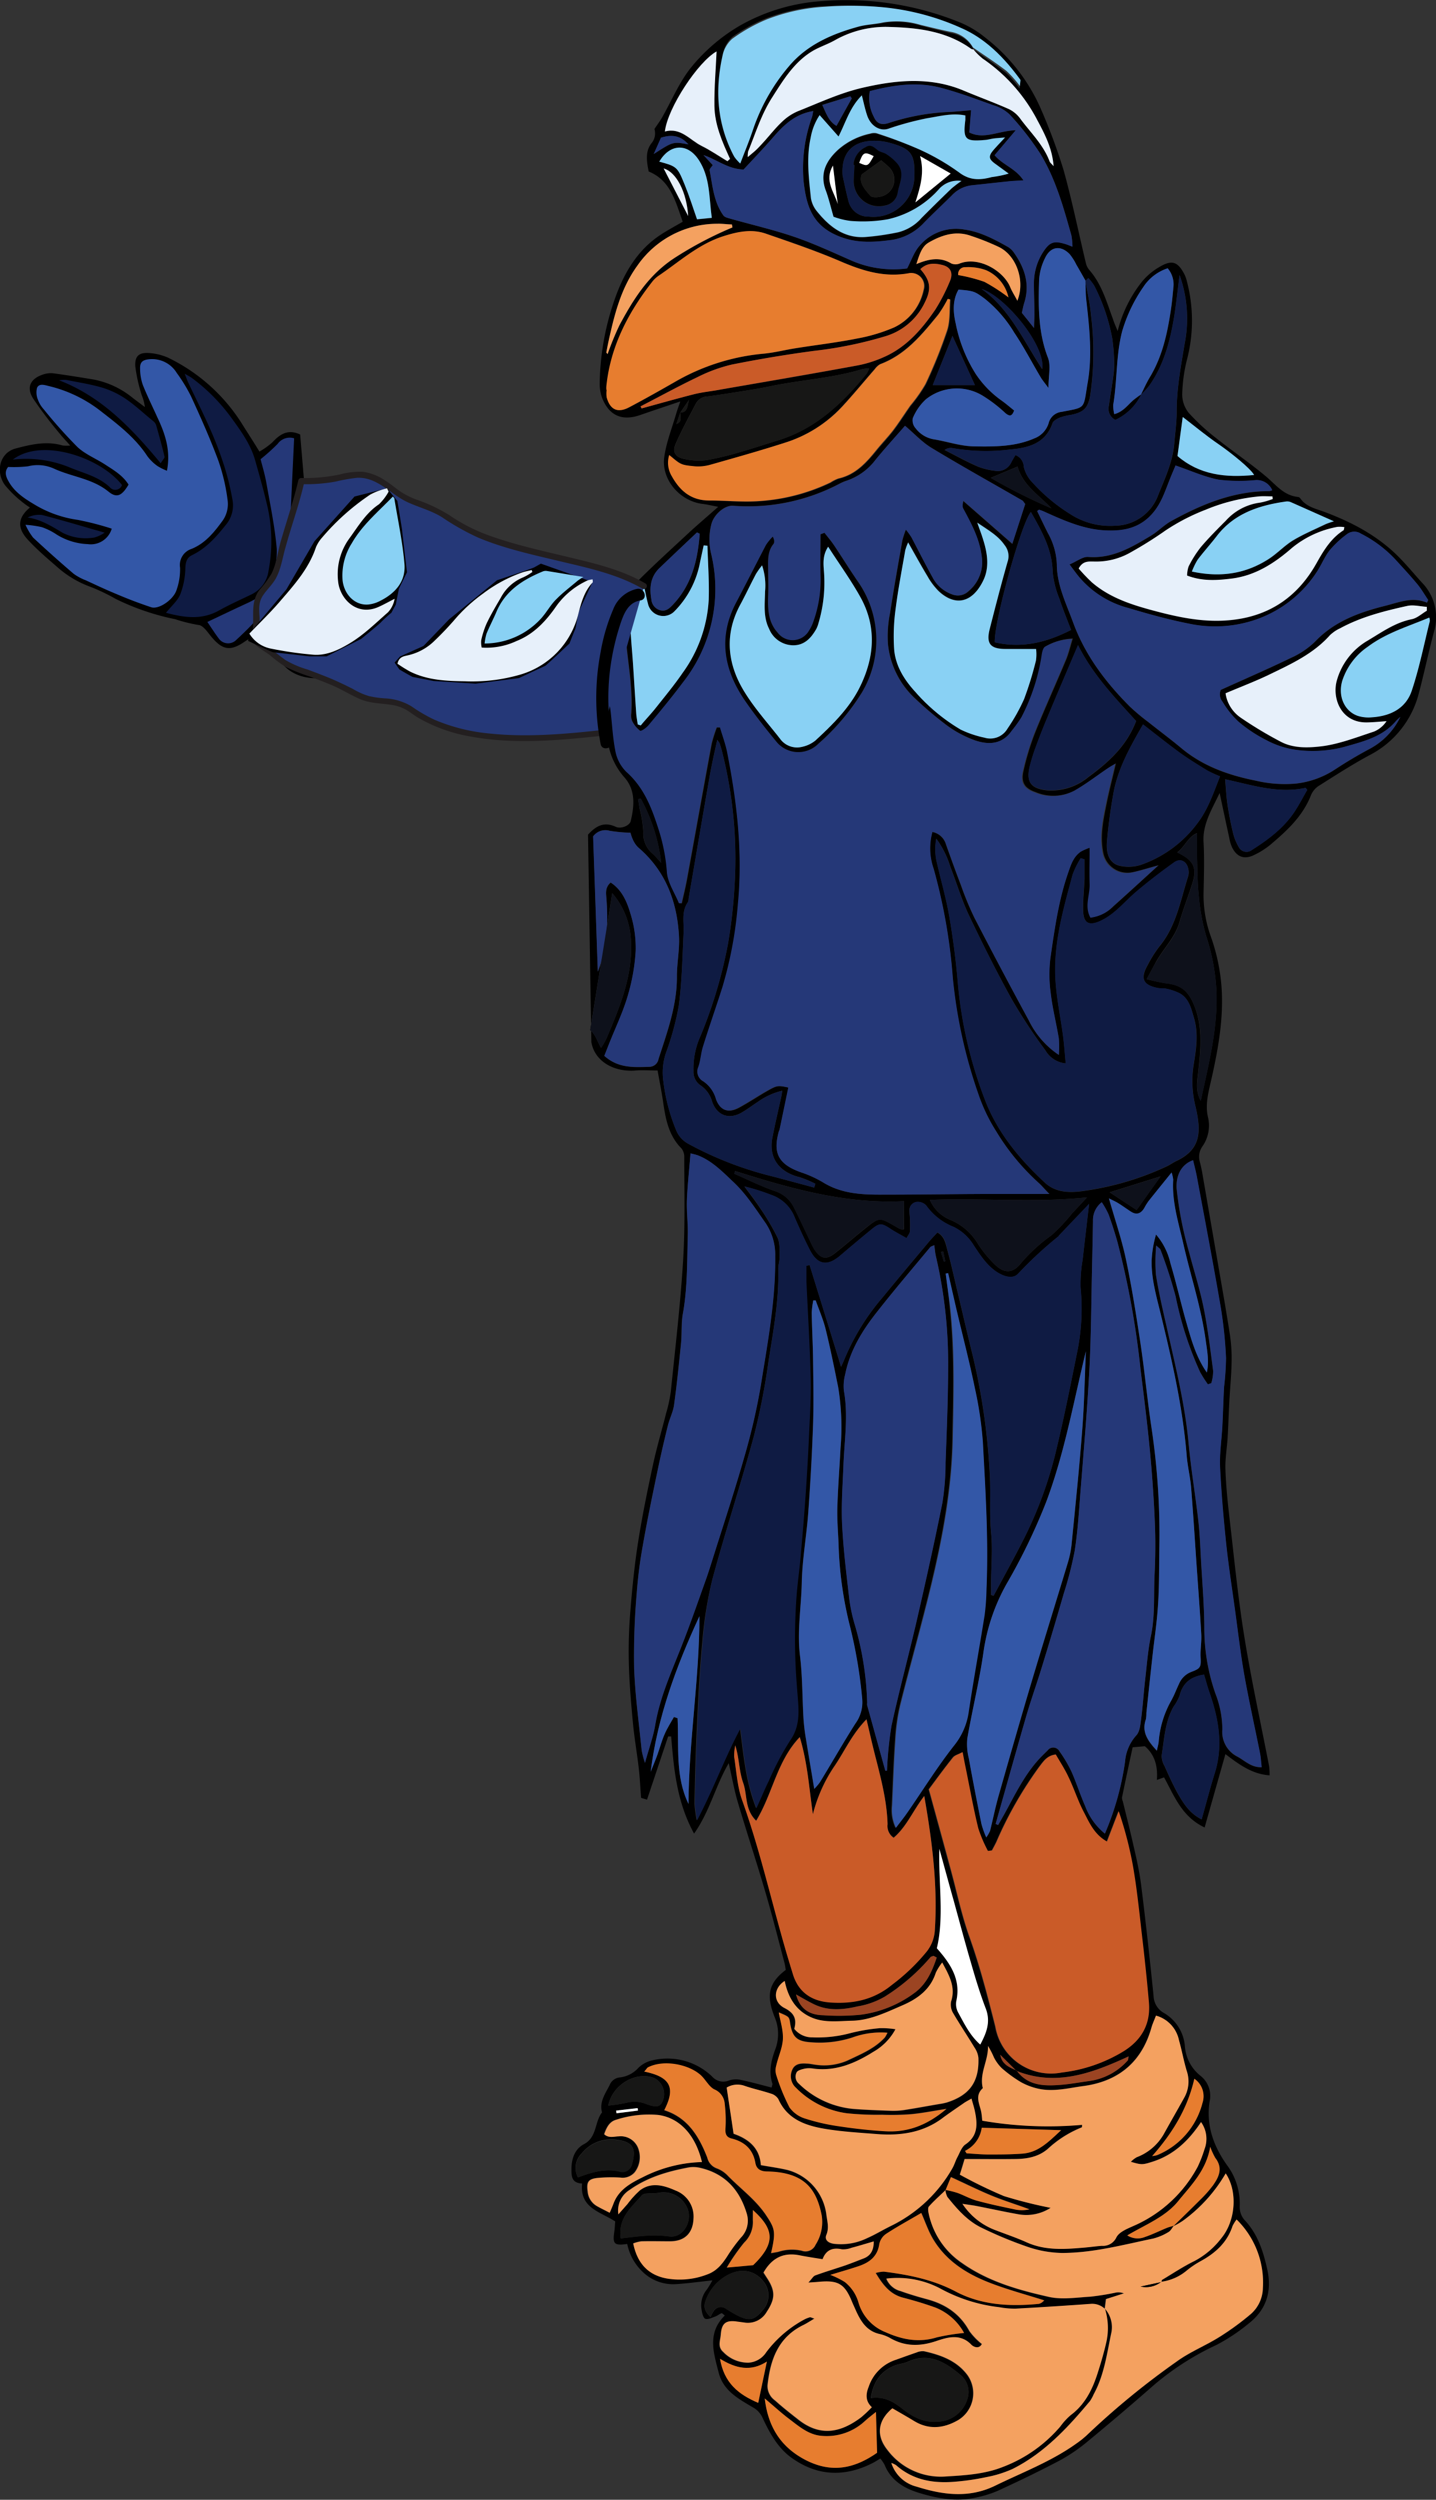<svg xmlns="http://www.w3.org/2000/svg" viewBox="0 0 298.4 519.29"><rect x="0" y="0" width="298.4" height="519.29" fill="#333333" stroke="none"/><defs><style>.cls-1{fill:#253878;}.cls-2{fill:#0f1b43;}.cls-3{fill:#ca5b28;}.cls-4{fill:#f4a160;}.cls-5{fill:#e77d2f;}.cls-6{fill:#3357a7;}.cls-7{fill:#89d1f4;}.cls-8{fill:#e7f0fa;}.cls-9{fill:#171716;}.cls-10{fill:#0e111b;}.cls-11{fill:#fff;}.cls-12{fill:#9b4422;}.cls-13{fill:#231f20;}</style></defs><g id="Layer_2" data-name="Layer 2"><g id="Layer_1-2" data-name="Layer 1"><path d="M122.88,216.47c.72,4.15,4.86,6.28,9.23,5.91,1.39-.12,2.79,0,4.54,0,.41,2.34.87,4.61,1.2,6.9.5,3.42,1.19,6.72,3.78,9.31a2.91,2.91,0,0,1,.56,1.89c0,7.12.2,14.26-.24,21.35-.55,9.09-1.63,18.15-2.55,27.21a30.6,30.6,0,0,1-1,4.61c-.89,3.56-1.95,7.09-2.72,10.68-1.14,5.3-2.23,10.61-3.08,16-.73,4.66-1.21,9.38-1.59,14.09a101.34,101.34,0,0,0-.34,11c.1,4.2.47,8.39.86,12.58.3,3.13.85,6.25,1.21,9.38.22,1.9.31,3.82.48,6.1l1.23.37,4.39-13.13.63,0c.56,6.81,1.16,13.6,4.76,20.18,3.3-4.68,4.43-9.91,7.2-14.63.68,2.93,1.14,5.59,1.9,8.16,1.89,6.38,4,12.71,5.85,19.09,1.38,4.71,2.57,9.47,3.83,14.22.13.5.19,1,.27,1.48-3.74,2.82-4,5.51-2.32,9.77a9,9,0,0,1,.17,6.65c-.88,2.36-1.42,4.69-.64,7.17.07.21-.08.5-.15.85-2.15-.55-4.24-1.14-6.36-1.58a4.63,4.63,0,0,0-2.48.1,3.08,3.08,0,0,1-3.52-.81A13.39,13.39,0,0,0,135.58,428a6,6,0,0,0-2.91,1.55,6.12,6.12,0,0,1-3.84,2,2.52,2.52,0,0,0-2.16,1.63c-.91,1.78-2.15,3.45-1.57,5.64-1.57,2-1,5.16-3.76,6.6-1.87,1-2.52,2.9-2.59,4.91,0,1.49-.15,3.16,2.21,3.26-.52,5.12,3.77,5.84,6.88,7.88-.06.68-.09,1.45-.2,2.22-.35,2.46,0,2.84,2.7,2.46a11,11,0,0,0,3.63,6.18,9.14,9.14,0,0,0,6.6,2.16c2.42-.16,4.83-.5,7.46-.78a15.82,15.82,0,0,1-1.22,2,5.13,5.13,0,0,0-1,4.2c.09.65.36,1.67.77,1.79.6.18,1.41-.25,2.1-.5.44-.16.82-.51,1.27-.67.13,0,.39.27.67.48-3.74,3.66-2.31,7.82-1.26,11.95,1,3.72,4.07,5.33,7,7.08a4.68,4.68,0,0,1,2.08,2.18c1.4,3,3,6,5.71,8.1,5.34,4,11.09,4.39,17.06,1.4.54-.27,1.05-.59,1.71-1a7.16,7.16,0,0,1,.9,1.31c1.3,3.23,4,4.85,7.07,5.8,3.88,1.2,7.85,1.92,11.91,1a22.81,22.81,0,0,0,4.48-1.38c4.37-2,8.74-4.11,13-6.36a35.5,35.5,0,0,0,5.83-4q6.9-5.69,13.62-11.59a56.93,56.93,0,0,1,13-8.35,38.39,38.39,0,0,0,6.75-4.48c3.68-2.86,4.86-6.7,3.86-11.22-.84-3.8-2-7.44-4.81-10.37a4.18,4.18,0,0,1-.92-2.85,13.31,13.31,0,0,0-2.71-8.55c-2.73-3.88-4.3-8.19-3.55-13.1a5.31,5.31,0,0,0-1.92-5.39,8.59,8.59,0,0,1-3.21-6.11,8.81,8.81,0,0,0-4.51-7,4.21,4.21,0,0,1-2-3.47c-.78-7.67-1.62-15.33-2.58-23-.36-2.86-1-5.68-1.66-8.5-.67-3-1.44-6-2.16-8.94a1.81,1.81,0,0,1-.16-.77c.72-3.5,1.47-7,2.21-10.43l2.54-.22c2,1.71,2.72,4,2.5,7l1.49-.53c2.11,3.8,3.65,8.15,8.43,10.41,1.45-5.12,2.83-10,4.32-15.24,2.86,2.16,5.51,4.15,9.18,4.41a14.77,14.77,0,0,0-.09-1.85c-1.74-9-3.72-18-5.18-27.08-1.33-8.21-2.12-16.5-3.09-24.76-.38-3.3-.71-6.62-.82-9.94-.07-2.17.33-4.36.46-6.55.15-2.54.22-5.08.36-7.61s.41-5.25.46-7.87a33.57,33.57,0,0,0-.33-5.76c-.84-5.45-1.82-10.88-2.75-16.31q-1.5-8.67-3-17.35c-.13-.77-.31-1.54-.5-2.31a3.74,3.74,0,0,1,.51-3.25A7.54,7.54,0,0,0,251,232c-.61-2.7.18-5.38.77-8,1.4-6.26,2.52-12.54,2.06-19a40.07,40.07,0,0,0-2.24-10.5,25.22,25.22,0,0,1-1.49-9c.07-3.5.19-7,0-10.49-.24-3.75,1.62-6.66,3.34-10.28.74,3.45,1.35,6.38,2,9.31a8,8,0,0,0,.59,2c1,2,2.54,2.56,4.56,1.58a16.26,16.26,0,0,0,3.32-2.08c3.5-2.95,6.84-6,8.56-10.48a4.31,4.31,0,0,1,1.73-1.91c3.4-2.15,6.8-4.34,10.34-6.25a20,20,0,0,0,10.32-13c1.12-4.22,2-8.5,3.14-12.73a10.32,10.32,0,0,0-2.54-10.16c-1.47-1.62-2.87-3.31-4.39-4.89-4.4-4.6-9.85-7.52-15.72-9.73-1.87-.71-3.92-1.07-5.17-2.89a.69.69,0,0,0-.44-.26c-3-.3-4.62-2.56-6.7-4.29-3.35-2.81-7-5.27-10.41-8A43.5,43.5,0,0,1,247,85.75a6.14,6.14,0,0,1-1.34-3.82,33,33,0,0,1,1-7.26,32.05,32.05,0,0,0,0-16.13,7.58,7.58,0,0,0-.5-1.48c-1.41-2.73-2.62-3.16-5.25-1.59a13.35,13.35,0,0,0-3.57,3,26.88,26.88,0,0,0-5.09,10.31c-.5-1.21-.79-1.87-1-2.55-1.3-3.53-2.32-7.19-4.87-10.12a3.37,3.37,0,0,1-.72-1.39c-1.55-6.46-2.87-13-4.65-19.39A118.64,118.64,0,0,0,216.45,23,37.81,37.81,0,0,0,204.67,7.76a20.51,20.51,0,0,0-5.41-3.19A62.86,62.86,0,0,0,170.93.22a39.84,39.84,0,0,0-17,5A37.05,37.05,0,0,0,143.62,14c-2.49,3.09-4.06,6.94-6.06,10.44-.38.67-.85,1.29-1.57,2.36a3.14,3.14,0,0,1-.55,2.88c-1.39,1.71-1.08,3.79-.64,5.95,4.54,1.84,5.56,6.19,7.07,10.43-1.62.95-3.23,1.8-4.73,2.8-4.33,2.89-7,7.11-8.85,11.81a55,55,0,0,0-3.67,18.76,8.54,8.54,0,0,0,.54,3.33c1.47,3.63,4.15,4.74,7.86,3.46,2.63-.91,5.27-1.79,8.35-2.83-.38,1.11-.64,1.8-.85,2.51-.86,3-2.07,6-2.49,9.06-.64,4.67,3.22,9.1,7.89,9.71,1,.12,1.88.34,3.32.61-2.24,2-4.28,3.71-6.24,5.53-3.78,3.52-7.64,7-11.25,10.69-2.36,2.42-3.47,5.7-4.41,8.87a47.38,47.38,0,0,0-1.85,9.79,69,69,0,0,0,.42,9.18c.07,1.22.21,2.43.3,3.65a14.19,14.19,0,0,0,3.6,8.56c2.29,2.66,2,5.87,1.26,9-.21.94-2,1.72-3.11,1.21-2.48-1.15-4.14-.15-5.77,1.62m19.17-87.69c-.06.84.53,1.89-.82,2.39.29-.85.56-1.61.82-2.38l1.83-2.66C142.82,84.14,143,85.67,141.36,85.72ZM211.2,430.17c8.22,3.32,15.75.51,23.31-3-.1.51-.08.73-.18.84a13.08,13.08,0,0,1-8.17,4.3c-2,.28-4,.65-6,.79-3.37.25-6.67.11-8.93-3-1.51-.66-3.07-1.27-3.39-3.27ZM202.33,10.26a6.51,6.51,0,0,0-4.72-3.36c-2-.48-4.07-1-6.11-1.53a17.23,17.23,0,0,0-7.75-.63c-1.71.35-3.5.36-5.18.79C173.16,6.92,168,9,164.23,13.28a40.11,40.11,0,0,0-8,13.51c-.78,2.2-1.72,4.35-2.68,6.76a8.9,8.9,0,0,1-1.21-1.42c-3.45-6.69-3.84-13.74-2.13-20.93a6.29,6.29,0,0,1,2-3.55,34.77,34.77,0,0,1,7.13-3.9,39,39,0,0,1,12.3-2.49,71.58,71.58,0,0,1,12.07.3,51.4,51.4,0,0,1,16.34,4.65c4.95,2.31,8.75,6.34,11.91,10.84.09.13,0,.4-.1,1.33a24,24,0,0,0-2.76-3.2c-2.24-1.76-4.62-3.35-6.93-5a13.74,13.74,0,0,0,2,2A35.06,35.06,0,0,1,215.59,25c1.56,2.92,3.08,5.84,3.36,9.51-.41-.46-.73-.68-.84-1-1.29-3.45-4-6-6.08-8.85a6.34,6.34,0,0,0-2.36-2c-3.11-1.38-6.31-2.54-9.45-3.86-7-2.93-14.16-2.17-21.17-.53-4.55,1.07-8.89,3.1-13.27,4.84a10.7,10.7,0,0,0-3.25,2.17c-1.34,1.25-2.48,2.71-3.71,4.08-.53.58-1.06,1.17-1.63,1.72s-1.06.91-1.8,1.55a5.31,5.31,0,0,1,.08-1.17c1.54-3.8,2.77-7.72,5-11.24s4.56-7.33,8.37-9.62c1.5-.89,3.21-1.42,4.72-2.29A21.43,21.43,0,0,1,184.91,5.6c5.91.16,11.85.89,16.91,4.56A1.36,1.36,0,0,0,202.33,10.26Zm23.17,48c.06,1.4,0,2.8.2,4.18.64,5.67,1.27,11.35.29,17s-.22,5.11-5.39,6.12a3.12,3.12,0,0,0-2.74,2.39,4.94,4.94,0,0,1-3,3.14c-4,1.73-8.24,1.71-12.4,1.65-2.85,0-5.67-1-8.51-1.48A6,6,0,0,1,190.29,89a2.47,2.47,0,0,1-.61-2.08,10.91,10.91,0,0,1,2.79-4,10.32,10.32,0,0,1,11.87-.63,29.31,29.31,0,0,1,4.54,3.49c1,.84,1.43.69,1.87-.49-.94-.75-1.8-1.5-2.73-2.15a21,21,0,0,1-5.27-5.44,30.72,30.72,0,0,1-4.15-10.45c-.54-2.3-.72-4.83.58-7.07,3.19.27,3.36.38,5.39,1.85a26.35,26.35,0,0,1,6.19,7.09c2,3,3.66,6.18,5.49,9.27.37.62.84,1.17,1.62,2.23,0-2.55.53-4.63-.1-6.26-2.07-5.33-2-10.82-1.84-16.33a11.78,11.78,0,0,1,1.27-4.49c1.13-2.35,3.24-2.62,5.07-.74a11.27,11.27,0,0,1,1.4,2.2c.65,1.11,1.28,2.23,1.92,3.35l.57-.57a9.69,9.69,0,0,1,1.26,1.64,39.29,39.29,0,0,1,3.71,10.89,41.08,41.08,0,0,1,.38,4.14,17.61,17.61,0,0,1-.07,3.08c-.29,2.24-.7,4.48-1,6.72a2.61,2.61,0,0,0,1.34,3,11.31,11.31,0,0,0,5.4-5.33,19,19,0,0,0-1.78,1.32c-1.13,1-2,2.32-3.84,2.81a7.64,7.64,0,0,1-.22-1.93c.86-5.06.55-10.24,1.86-15.29a31.66,31.66,0,0,1,4.38-9.17,9.58,9.58,0,0,1,5.08-3.91,5.15,5.15,0,0,1,1.18,4c-.14,1.48-.27,3-.49,4.43-.73,5-1.76,9.82-4.4,14.2-.7,1.16-1.25,2.42-1.86,3.64a20.37,20.37,0,0,0,1.72-1.89c3-4.26,4.32-9.16,5.16-14.21.45-2.73.73-5.49,1.15-8.78a26.84,26.84,0,0,1,1.07,14.19c-.79,4.74-1.69,9.43-1.67,14.27,0,2.17-.32,4.36-.5,6.53-.31,3.82-1.94,7.25-3.34,10.72a9.67,9.67,0,0,1-8.89,6.36,15.24,15.24,0,0,1-9.48-2.47,36.4,36.4,0,0,1-7.64-6.37A7.09,7.09,0,0,1,212.74,97,2.7,2.7,0,0,0,211,94.53c-.31.54-.59,1-.83,1.45a3.1,3.1,0,0,1-3.46,1.82,14.15,14.15,0,0,1-3.49-.86c-2.36-1-4.63-2.29-6.94-3.45a2.1,2.1,0,0,1,1.62-.4,40.2,40.2,0,0,0,12,.29c3.75-.34,7.32-1.21,8.79-5.44.18-.52.94-.93,1.52-1.18a11.51,11.51,0,0,1,2.28-.56c2.71-.55,3.59-1.43,4.05-4.08a61.27,61.27,0,0,0,.15-16.73C226.49,63,225.93,60.62,225.5,58.23Zm18.32,404.23a15.73,15.73,0,0,0,2-1.15,32,32,0,0,0,8.88-9.83c2.54,3.78,2.08,9.91-.94,13.51a17,17,0,0,1-5.54,4.69c-2.32,1.13-4.5,2.59-6.73,3.92-.09,0-.07.3-.1.45l0-.05a10.45,10.45,0,0,0,5.2-2.31,18.69,18.69,0,0,1,2.82-1.92c3.1-1.68,5.6-3.88,6.73-7.36a8.55,8.55,0,0,1,.84-1.35,18.29,18.29,0,0,1,5.46,14.25,7.36,7.36,0,0,1-2.48,5.37,55.58,55.58,0,0,1-6.54,4.78c-2.9,1.81-6.14,3.1-8.88,5.1A163.21,163.21,0,0,0,226,505.69a18.63,18.63,0,0,1-2.23,1.82c-5.22,3.79-11.23,6-17,8.85-5.47,2.67-10.91,1.91-16.35.2a7.41,7.41,0,0,1-5.24-4.92,4.17,4.17,0,0,1,1,.47c3.62,3.2,7.95,3.83,12.53,3.4a49.89,49.89,0,0,0,6.22-.93,23.61,23.61,0,0,0,5.5-1.72c6.55-3.3,11.44-8.57,16.06-14.11a8.43,8.43,0,0,0,.75-1.39c2.15-3.92,2.72-8.28,3.62-12.57a5.76,5.76,0,0,0-1.39-5.29,13.37,13.37,0,0,1,.36,7c-.52,2.3-1.19,4.57-1.92,6.81-1.08,3.29-2.62,6.3-5.52,8.45a13.45,13.45,0,0,0-2.12,2.32,29.37,29.37,0,0,1-11.89,8.4c-3.79,1.51-7.85,1.75-11.85,2A13.87,13.87,0,0,1,184.36,509c-2.4-3-2-6.12,1-8.67,1.51.88,3,1.73,4.51,2.64,3.12,1.89,6.21,1.53,9.2-.21a6.52,6.52,0,0,0,1.86-9.39c-2.27-3-5.56-4.13-9-4.9a3.22,3.22,0,0,0-1.53.26c-1.57.53-3.13,1.11-4.7,1.66a8.82,8.82,0,0,0-5.27,5.5c-.62,1.53-.67,3,.67,4.22a27.87,27.87,0,0,1-2.24,2.11c-4.18,3.14-8.39,4.08-13,.48-1.65-1.3-3.31-2.6-4.87-4a3.66,3.66,0,0,1-1.56-3.17c.57-5.29,2.2-9.93,7.39-12.48.73-.36,1.4-.81,2.34-1.35-.58-.19-.76-.33-.9-.29a6.14,6.14,0,0,0-1.19.47,24.25,24.25,0,0,0-7.92,6.81,4.71,4.71,0,0,1-3.72,2.16,7.14,7.14,0,0,1-5.17-2.19c-1.29-1.13-.63-2.4-.54-3.67.17-2.3,1-3,3.27-2.69l1.57.21a4.51,4.51,0,0,0,4.68-2.19c1.78-2.7,1.87-4.28.12-7-.28-.42-.55-.84-.77-1.19,1.78-3.12,4.26-4.24,7.49-3.58,1.54.31,3.09.53,4.78.81.75-1.95,2.12-2.47,4-2.06a4.63,4.63,0,0,0,2-.31c1.49-.39,3-.85,4.63-1.33,0,1.7-.52,2.89-2,3.5-1.29.53-2.6,1-3.92,1.49-2.06.7-4.16,1.32-6.21,2.07-.42.15-.69.69-1.45,1.49,1.2-.08,1.71-.11,2.22-.16,4-.37,5.34.45,6.84,4.14.27.65.57,1.28.85,1.92,1,2.21,2.23,4.17,4.84,4.78a7.8,7.8,0,0,1,2.2.83c3.11,1.8,6.2,1.78,9.6.65,2.36-.79,5.05-1.63,7.32.76.34.36,1.55,1,2.18-.16a13.75,13.75,0,0,1-2.58-2.67c-2-3.68-5.08-5.64-9-6.68-1.77-.48-3.54-1-5.27-1.63a4.37,4.37,0,0,1-3-2.6,19,19,0,0,1,11.54,2.24,33.4,33.4,0,0,0,11.93,3.7,17.52,17.52,0,0,0,3.37.3c5.24-.29,10.46-.63,15.69-1a3.85,3.85,0,0,1,2.84,1l.25-2,3.71-1.18a3,3,0,0,0-1.8-.14,50.77,50.77,0,0,1-5.16.82c-2.87.17-5.87.66-8.59.05-6.38-1.43-12.69-3.21-18.18-7.11A16.45,16.45,0,0,1,193,459.88c-.11-.49-.21-1.21.05-1.5,1.08-1.2,2.3-2.28,3.47-3.41.35-.84.69-1.67,1.13-2.75,3,1.36,5.6,2.69,8.32,3.8s5.36,1.94,8,2.9a6.91,6.91,0,0,1-3.13,0c-2.64-.55-5.28-1.11-7.88-1.82-1.39-.38-2.69-1.12-4-1.61a23,23,0,0,0-2.48-.61,4,4,0,0,0,.41,1.49c2,2.53,4.19,5,7.17,6.43a83.24,83.24,0,0,0,9.43,3.91,23.38,23.38,0,0,0,7.19,1.3c6.48,0,12.74-1.72,19-3a11.62,11.62,0,0,0,3.13-1.33c.48-.26.76-.87,1.13-1.33-.48.15-1,.26-1.44.45-1.53.63-3,1.37-4.58,1.9a4,4,0,0,1-3.65-.34c3.81-2.26,7.85-3.8,10.58-7.12s5.82-6.35,6.66-11.29a13.12,13.12,0,0,0,1.07,2.34c1.63,2.12.72,4-.55,5.75a25,25,0,0,1-2.62,2.94C247.55,458.83,245.68,460.64,243.82,462.46Zm-17.4-286.37a13,13,0,0,0-1.84.79c-1.56,1.06-2.08,2.78-2.65,4.43-2,5.75-2.81,11.75-3.68,17.71a28.34,28.34,0,0,0,.08,7.36c.37,3.13,1.16,6.2,1.67,9.31a22.61,22.61,0,0,1,0,3.42,18.18,18.18,0,0,1-6.22-7.14q-5.76-10.64-11.34-21.38a66.3,66.3,0,0,1-2.8-6.79c-1.07-2.78-2.07-5.59-3.08-8.39a3.66,3.66,0,0,0-2.83-2.6,12.73,12.73,0,0,0,.23,7.57,116.52,116.52,0,0,1,4,22.73,103.64,103.64,0,0,0,5.56,25.07A37.23,37.23,0,0,0,207,235a47.62,47.62,0,0,0,8.84,10.72c.67.6,1.26,1.3,2.23,2.31-4.92,0-9.28,0-13.65,0-7.29,0-14.58.18-21.87.14-3.94,0-7.87-.33-11.4-2.48a23,23,0,0,0-4.53-2.1c-5-1.72-6-4.17-4.78-8.5,0-.17.14-.33.18-.5l1.86-8.65c-2.12-.46-2.35-.47-4.17.56-2.06,1.16-4,2.48-6.1,3.61-2.25,1.22-3.9.59-4.76-1.72a6.6,6.6,0,0,0-2.68-3.75,2.29,2.29,0,0,1-1-2.94c.48-1.39.54-2.92,1-4.32,1.29-4.09,2.72-8.13,4-12.22a82.75,82.75,0,0,0,3.23-17.27c1-10.68-.17-21.16-2.23-31.59-.35-1.75-1-3.44-1.49-5.16h-.7a27.87,27.87,0,0,0-1.07,3.4c-1.74,9.38-3.41,18.78-5.13,28.17-.3,1.66-.72,3.3-1.08,4.95h-.55c-.88-2.17-2.36-4.3-2.5-6.52a37.62,37.62,0,0,0-1.86-9.23c-1.37-4.27-3-8.37-6.54-11.51a8.18,8.18,0,0,1-2.29-4.29c-.61-3.07-.7-6.25-1.13-9.37A34.81,34.81,0,0,1,129,129.49a14.32,14.32,0,0,1,.85-1.57c.13,2.35.16,4.26.36,6.16.48,4.69,1.31,9.36,1,14.11a3,3,0,0,0,.16,1.55,5.69,5.69,0,0,0,1.69,2.1c.27.17,1.34-.61,1.8-1.17,2.46-3,4.91-6,7.22-9A31.35,31.35,0,0,0,147.76,115a12.75,12.75,0,0,1,.08-6.23c.57-2,2.78-3.86,4.5-3.72a40.83,40.83,0,0,0,22.12-4.59,8.79,8.79,0,0,1,1.45-.62A12.57,12.57,0,0,0,182,95.44c2-2.41,4.13-4.73,6.07-7,1.93,1.63,3.56,3.42,5.55,4.62,6.22,3.76,12.56,7.29,18.86,10.92.13.08.21.26.57.72L210.35,113l-10.2-8.92c-.22,1.26-.18,1.24.21,2,1.62,3,3.18,6,3.62,9.48a7.77,7.77,0,0,1-2.69,7.25,3.18,3.18,0,0,1-3.41.68,7.32,7.32,0,0,1-4.08-3.55c-1.53-2.76-2.94-5.58-4.42-8.37a17.09,17.09,0,0,0-1.12-1.53,17.93,17.93,0,0,0-.74,2.28c-.88,5-1.78,10-2.54,15a24.07,24.07,0,0,0-.44,6.53A17.83,17.83,0,0,0,190,144.92a74.81,74.81,0,0,0,6.81,5.78,23.07,23.07,0,0,0,5.75,3.07c2.88,1,5.72.94,7.74-2a27.41,27.41,0,0,0,2-2.78,41.66,41.66,0,0,0,4.34-13.17c.09-.56.29-1.37.68-1.56a12.17,12.17,0,0,1,5.62-1.62c-.51,1.64-.83,3.09-1.4,4.44-2.13,5.1-4.43,10.12-6.48,15.25a55.07,55.07,0,0,0-2.35,7.76c-.57,2.4.18,3.64,2.49,4.45a9.53,9.53,0,0,0,8.15-.34c2.42-1.39,4.64-3.12,7-4.69.44-.3.91-.55,1.55-.94-.69,3-1.37,5.58-1.9,8.21-.69,3.42-1.44,6.84-.72,10.36a5.11,5.11,0,0,0,6,4.05c1.83-.37,3.62-1,5.51-1.46-3.17,2.88-6.24,5.71-9.37,8.5a7.81,7.81,0,0,1-4.67,2.32c-1.3-2.33-.08-4.67-.17-7S226.42,178.92,226.42,176.09Zm-58.19,86.7-.74.11c0,1.11,0,2.22,0,3.32.3,6.71.72,13.41.89,20.12.09,3.76-.16,7.53-.33,11.29q-.28,6.3-.71,12.59c-.3,4.35-.66,8.7-1.05,13-.24,2.79-.65,5.57-.86,8.36a124,124,0,0,0-.18,14.68c.11,2.36.32,4.71.5,7.07.21,2.9.19,5.61-1.68,8.24a60.18,60.18,0,0,0-4.4,8.34c-.87,1.74-1.61,3.53-2.57,5.66-2.18-5.61-2.61-11-3.33-16.53-3.2,6.1-5.52,12.51-9,19.06a27,27,0,0,1-.47-3.49c.11-5,.22-10,.46-15,.29-6.12.56-12.25,1.15-18.35a81.47,81.47,0,0,1,2.12-13.22c2.71-10.06,6-20,8.69-30a144.06,144.06,0,0,0,3-15.47c1-6.31,2.17-12.61,2-19.06,0-.77.29-1.56.26-2.33,0-1.38.12-2.91-.42-4.1a49.44,49.44,0,0,0-3.75-6.33c-1-1.49-2.08-2.87-3.13-4.3a44.29,44.29,0,0,1,5.57,1.76,8,8,0,0,1,4.92,4.77c1,2.26,2,4.5,3.12,6.68,1.59,3.1,3.62,3.43,6.27,1.17,2.2-1.87,4.41-3.73,6.64-5.55,1.55-1.26,2-1.21,3.73-.09,1.07.7,2.21,1.28,3.44,2,.35-.67.67-1,.7-1.4a23.25,23.25,0,0,0,0-2.64c0-.52-.09-1-.09-1.57a1.73,1.73,0,0,1,1.46-1.91,2.44,2.44,0,0,1,2,.71,12.7,12.7,0,0,0,5.7,4.47,10,10,0,0,1,4.2,3.85c1.43,2.09,2.8,4.27,5,5.65,1.36.83,3.11,1.36,4.17.27a82,82,0,0,1,8.43-7.81c.06-.05.08-.15.14-.21l6.23-6.54c-.48,4.2-.93,7.91-1.34,11.62a28.69,28.69,0,0,0-.44,5.75,44.58,44.58,0,0,1-.66,13.25c-1.4,6.95-2.79,13.91-4.45,20.8a84.14,84.14,0,0,1-6.58,18c-2,4-4.24,8-6.37,12l-.53-.17v-1.43c-.06-3.83.38-7.65,0-11.51-.39-4.17,0-8.41-.3-12.59a135.62,135.62,0,0,0-3.81-25.41c-1-4.07-1.94-8.18-2.92-12.27-.69-2.89-1.32-5.81-2.12-8.68-.33-1.19-.55-2.57-2-3.41-.62.67-1.22,1.28-1.76,1.93-3.21,3.83-6.42,7.64-9.58,11.5a48.22,48.22,0,0,0-8,12.94c-.19.5-.44,1-.68,1.55C172.56,276.74,170.39,269.77,168.23,262.79Zm56.35-84.53.8.25c0,1.3,0,2.59,0,3.89-.08,2.27-.36,4.54-.29,6.8.08,2.58,1.23,3.17,3.57,2.1,3-1.38,5-4,7.48-6.09s5.17-4.16,7.87-6.09c1.27-.91,2.58-.25,2.91,1.29a3.05,3.05,0,0,1,0,1.56c-1.62,5.06-2.47,10.43-6.06,14.71a25.69,25.69,0,0,0-2.37,3.79c-1.59,2.81-.95,4.19,2.2,4.77.6.11,1.24,0,1.82.17a11.06,11.06,0,0,1,2.68.94c1.92,1.1,2.35,3.14,2.92,5.07,1,3.31.44,6.65-.09,9.9a21.53,21.53,0,0,0,.42,8.53c1.13,4.94,1.33,8.82-4,11.32-.71.34-1.35.82-2.06,1.14a60.13,60.13,0,0,1-17.82,5.15c-2.63.32-5.34.15-7.42-1.79-5.17-4.81-9.68-10.17-12.31-16.82A89.1,89.1,0,0,1,199,203.63c-.39-4.44-1-8.88-1.73-13.27-.64-3.7-1.7-7.34-2.54-11a11.63,11.63,0,0,1-.16-5.14,19.51,19.51,0,0,1,2.91,5.82c1.31,3.35,2.33,6.82,3.86,10.06,2.78,5.85,5.69,11.66,8.83,17.33a109.89,109.89,0,0,0,7.06,10.75,5.48,5.48,0,0,0,4.24,2.73c-.19-2-.32-3.82-.55-5.62-.53-4.07-1.42-8.12-1.61-12.21-.35-7.36,1.71-14.4,3.6-21.42A17.92,17.92,0,0,1,224.58,178.26ZM205.29,384.5l.76-.1c.31-.6.65-1.18.93-1.79a81,81,0,0,1,9-15.72c.8-1,1.5-2.18,3.32-2.43.85,1.48,1.85,3,2.62,4.64,1.13,2.37,1.94,4.9,3.15,7.22s2.18,4.73,4.87,6.23c.86-2.24,1.65-4.27,2.43-6.3a77.41,77.41,0,0,1,3,11.59c.78,4.57,1.26,9.19,1.79,13.8.56,4.77,1.09,9.55,1.49,14.35s-1.67,8.08-5.71,10.4a31.6,31.6,0,0,1-12.36,4.14A11.74,11.74,0,0,1,206.75,421c-1.58-6.27-3.2-12.56-5.38-18.64-1.69-4.73-2.67-9.6-4-14.4-1.48-5.39-2.94-10.78-4.44-16.26,1.62-2.16,3.27-4.42,5-6.61.39-.48,1.16-.65,2-1.12.28,1.46.47,2.48.68,3.49.84,4.11,1.58,8.25,2.57,12.32A29.08,29.08,0,0,0,205.29,384.5Zm24.31-3.59a13.33,13.33,0,0,1-4.1-5.69c-1-2.32-1.77-4.76-2.81-7.08a27.38,27.38,0,0,0-2.53-4.3,1.45,1.45,0,0,0-2.46-.2c-.37.37-.75.73-1.12,1.11-3.28,3.28-5.31,7.39-7.48,11.4-.54,1-1.12,2-1.69,3l-.52-.24c2.15-7.57,4.26-15.14,6.45-22.7,1-3.28,2.12-6.49,3.12-9.76,1.56-5.11,3.1-10.23,4.58-15.37a74.94,74.94,0,0,0,2.28-8.9c.62-4,.87-8,1.18-12,.67-8.55,1.42-17.1,1.87-25.66.38-7.27.4-14.56.57-21.84q.1-4.47.18-9a4.69,4.69,0,0,1,1.83-3.91,18.05,18.05,0,0,1,1.41,2.52c.69,1.89,1.3,3.81,1.85,5.75A178.23,178.23,0,0,1,237,284.38c.69,5.56,1.4,11.12,1.93,16.7.48,5,.84,10.1,1.05,15.16.16,3.66.12,7.33-.06,11-.2,4.19.13,8.41-.75,12.59-.63,3-.85,6.07-1.2,9.11-.31,2.7-.48,5.42-.83,8.11-.15,1.19-.25,2.65-1,3.44a9.17,9.17,0,0,0-2.34,5.42A58.65,58.65,0,0,1,229.6,380.91ZM143.49,239.6a14.59,14.59,0,0,1,1.43.38c3,1.14,5.28,3.51,7.52,5.62,2.58,2.44,4.56,5.54,6.63,8.47a11.82,11.82,0,0,1,2,6.94c.09,9.09-1.6,18-3,26.85a132.21,132.21,0,0,1-3.43,14.83c-2,7-4.28,13.89-6.46,20.82-.55,1.75-1.1,3.51-1.73,5.24-1.56,4.37-3.08,8.75-4.78,13.06-2.11,5.38-4.55,10.62-5.51,16.4-.42,2.55-1.33,5-2.15,8a19.72,19.72,0,0,1-.68-2.55c-.57-5.75-1.37-11.48-1.58-17.24a149.15,149.15,0,0,1,.53-15.23,93.65,93.65,0,0,1,1.28-10.14c.92-5.26,2-10.48,3.1-15.71.64-3.08,1.35-6.15,2.11-9.21.35-1.44,1.08-2.81,1.28-4.26.59-4.24,1-8.51,1.45-12.77.21-2.09,0-4.23.4-6.29,1-5.37.88-10.8,1-16.21.07-2.43-.27-4.87-.18-7.3C142.86,246.16,143.22,243,143.49,239.6Zm78.76-122.35c.91,1.21,1.41,1.91,1.95,2.58a20.05,20.05,0,0,0,10.3,6.5c4.19,1.23,8.42,2.43,12.7,3.27a26.06,26.06,0,0,0,13.26-.7,24.7,24.7,0,0,0,13.28-10.25c.9-1.4,1.52-3,2.54-4.29a20.94,20.94,0,0,1,3.6-3.37,2.51,2.51,0,0,1,2.93-.11,25.69,25.69,0,0,1,7.12,5.33c1.52,1.7,3.1,3.36,4.55,5.11.86,1,1.54,2.22,2.3,3.34l-.25.55c-3.1-1.3-5.93,0-8.76.67-5.39,1.36-10.54,3.23-14.54,7.46a17.29,17.29,0,0,1-5,3.35c-4.65,2.25-9.39,4.3-14.56,6.64a2.47,2.47,0,0,0,.39,2.49,18.67,18.67,0,0,0,3.24,4.06,29.1,29.1,0,0,0,5.9,3.92,18.37,18.37,0,0,0,6.18,2,25.85,25.85,0,0,0,9.85-.59c4-1.14,8-2.05,10.85-5.41a12.61,12.61,0,0,1,.92-.87,14.75,14.75,0,0,1-6.49,6.71c-2.39,1.28-4.73,2.67-7,4.16a18.49,18.49,0,0,1-8.29,3,26.17,26.17,0,0,1-8.3-.62c-5.64-1.12-11-3-15.48-6.78-2.22-1.85-4.54-3.57-6.8-5.37a45.07,45.07,0,0,1-3.83-3.2c-5.06-5.06-9.32-10.69-11.81-17.48-1.44-3.94-3.37-7.77-3.39-12.09a14.33,14.33,0,0,0-1.86-6.5c-.78-1.52-1.5-3.08-2.23-4.57.27-.19.35-.29.4-.28a10,10,0,0,1,1,.37c4,1.8,8,3.6,12.4,3.91,4,.29,7.62-.4,10.37-3.75,1.62-2,2.37-4.26,3.27-6.54.46-1.19,1-2.36,1.31-3.18,3.18,1.09,6,2.38,8.95,2.95a34.51,34.51,0,0,0,7.61.1,3.49,3.49,0,0,1,3.54,2.09,2.74,2.74,0,0,1-.63.18c-7.42,0-14,2.72-20.34,6.21-1.52.83-2.76,2.16-4.25,3.06-4,2.4-8,4.78-13,4.41C225,115.6,223.84,116.58,222.25,117.25ZM184.32,367.83l-.34,0q-1.89-6.8-3.77-13.59a1.8,1.8,0,0,1,0-.52,63.67,63.67,0,0,0-2.52-16.05,34.2,34.2,0,0,1-1.18-5.38c-.6-5.2-1.25-10.41-1.51-15.63-.2-4.09.12-8.21.28-12.31.2-5.16,1-10.31.09-15.48a9.49,9.49,0,0,1,.27-3.38c1-4.86,3.49-9,6.47-12.79,3.6-4.62,7.42-9.08,11.17-13.59.18-.22.53-.29.87-.46.13.87.17,1.58.33,2.26A97.33,97.33,0,0,1,197,284.11c0,6.57-.29,13.14-.53,19.71a53,53,0,0,1-.66,8.37c-1.62,8.06-3.41,16.1-5.25,24.11-1.71,7.42-3.71,14.78-5.33,22.22A77.66,77.66,0,0,0,184.32,367.83Zm-15.4,9.05a31.39,31.39,0,0,1,4.56-10.17c2.07-3.07,3.59-6.55,6.58-9.61.55,2.36,1,4.23,1.43,6.09,1.29,5.17,2.79,10.31,2.95,15.7a2.93,2.93,0,0,0,1.26,2.81c2.69-2.28,4-5.6,6.36-8.67,1.69,9.67,2.81,18.78,2.19,28a7.85,7.85,0,0,1-1.69,4.32,41.11,41.11,0,0,1-7.19,6.88c-3.81,3.13-8.1,4-12.79,3.69-3.85-.26-6.65-2-7.83-5.92-.2-.67-.41-1.33-.61-2-3.46-11.32-5.88-22.93-9.92-34.09-1-2.83-1.19-6-1.66-9a9.36,9.36,0,0,1,.23-2.39c.84,2.63.78,5.39,1.65,7.81s.27,5.48,2.69,7.84c3.45-5.64,4.29-12.4,9.06-17.37C167.83,366.28,168.14,371.56,168.92,376.88Zm71.29,41.83a6.69,6.69,0,0,1,4.75,5.07c.58,2.1,1,4.26,1.6,6.34a6.82,6.82,0,0,1-.49,5.59c-1.41,2.51-2.84,5-4.24,7.55a10.9,10.9,0,0,1-5.66,4.85,5.78,5.78,0,0,0-1.21.94c2.19.68,2.4.69,4.46,0,4.44-1.39,7.59-4.41,10.13-8.25a6,6,0,0,1,.72,5.63,26.43,26.43,0,0,1-1.42,3.66,27.57,27.57,0,0,1-13,12.14c-1.41.64-3.25,1.31-3.88,2.5a3.06,3.06,0,0,1-3.05,1.78c-1.23.09-2.44.27-3.66.37-4,.35-8,.65-11.91-1.08-2.06-.93-4.22-1.66-6.33-2.47a14.19,14.19,0,0,1-7.06-5.55c1.17.18,2.1.29,3,.47,2.83.55,5.65,1.17,8.49,1.68a9.31,9.31,0,0,0,6.84-1.31,94.26,94.26,0,0,1-9.72-2.45,96.87,96.87,0,0,1-9.15-4.45c.31-1.06.61-2.1,1-3.24,3.63,0,7,0,10.46,0,2.48,0,4.91-.41,6.86-2.14a22.83,22.83,0,0,1,7-4.43c.08,0,.06-.31.09-.53a80.5,80.5,0,0,1-20.74-.86c-.08-.74-.11-1.17-.18-1.6-.27-1.73-1.5-3.51.27-5.14.06-.06,0-.31-.07-.47-.49-2.89,1.27-5.44,1.17-8.32a16.53,16.53,0,0,1,1.2,2.31,8.48,8.48,0,0,0,1.65,2.29,26.84,26.84,0,0,0,4,2.92,13.3,13.3,0,0,0,3.62,1.36c3.15.7,6.26-.14,9.35-.55,7.32-1,12.12-5,14.16-12.2C239.5,420.41,239.83,419.7,240.21,418.71ZM126.06,81h0a4.08,4.08,0,0,1,0-.78c.88-8.19,4.52-15.17,9.5-21.56a5.94,5.94,0,0,1,1.31-1.29c4.41-3,8.34-6.63,13.6-8.3,3-.94,5.84-1.5,8.73-.53,5.3,1.79,10.59,3.63,15.72,5.84,4.52,1.94,9,3.3,14,2.4a2.69,2.69,0,0,1,3.11,3.42A11.15,11.15,0,0,1,185.84,68a35.23,35.23,0,0,1-7.77,2.35c-4.19.82-8.45,1.31-12.68,2-2.25.35-4.46.93-6.72,1.14a44.73,44.73,0,0,0-18.37,5.84c-3.12,1.79-6.25,3.55-9.42,5.23-2.47,1.32-4.07.6-4.8-2A6.08,6.08,0,0,1,126.06,81ZM169,23.07c-.12.58-.16.92-.26,1.25A31.45,31.45,0,0,0,167,37.76c.56,4.75,1.63,8.8,6.76,11.1,3.75,1.68,7.28,1.55,11,1.07a11.43,11.43,0,0,0,7-3.38c1.95-2,4-3.92,6-5.9a6.72,6.72,0,0,1,4.11-2.13c2.6-.27,5.2-.57,7.81-.84.83-.09,1.67-.11,3-.19-1.65-2.53-4.32-3.21-6-5.23l4.4-5.19c-3.6.1-6.6,2-9.66.46.13-1.57.24-2.91.38-4.62-1.73.14-3.08.29-4.44.36a46,46,0,0,0-12.62,2.28c-1.58.53-2.54.17-3.18-1.31a8.31,8.31,0,0,1-.81-5.29c4.85-1.25,9.76-2,14.7-.71,3.71,1,7.32,2.33,10.93,3.63a8.34,8.34,0,0,1,3.4,1.9A59.41,59.41,0,0,1,216.22,32c3.16,5.2,4.78,11.07,6.42,16.89a14.29,14.29,0,0,1,.22,2.32c-.7-.26-1.1-.44-1.51-.56-2.28-.68-3.17-.44-4.5,1.54a12,12,0,0,0-2,6.71c0,2.1.09,4.21.11,6.32,0,.79-.05,1.58-.09,2.89L212.33,65c.17-.74.29-1.43.5-2.09,1.22-3.85.09-7.23-2.12-10.38a4.15,4.15,0,0,0-1.3-1.24c-2.83-1.59-5.71-3.13-9-3.59A9.93,9.93,0,0,0,191,51.12c-1.09,1.28-1.65,3-2.51,4.63A21.8,21.8,0,0,1,176.61,54c-3.83-1.69-7.66-3.45-11.62-4.81-4.29-1.46-8.73-2.48-13.11-3.72-.55-.16-1.28-.31-1.57-.71-2-2.78-2.24-6.13-2.84-9.34-.07-.34.44-.78.64-1.11l-1.93-2.08c2.8.94,5.07,2.92,8.33,3,2-2.15,4.11-4.36,6.12-6.67C162.85,26,165.21,23.68,169,23.07Zm27.51,241.5.48-.09c.63,2.71,1.23,5.43,1.87,8.13,1.22,5.2,2.58,10.38,3.65,15.61a79.07,79.07,0,0,1,1.7,11.42c.54,10.12,1.19,20.24.75,30.38a48,48,0,0,1-.48,5.49c-1.06,6.65-2.25,13.29-3.28,19.95a14.28,14.28,0,0,1-3,7.07c-3.52,4.46-6.53,9.32-9.77,14-.68,1-1.44,1.93-2.38,3.17a8.62,8.62,0,0,1-.78-4.56c.22-4.65.37-9.29.7-13.93a41.23,41.23,0,0,1,1-7c2.15-8.59,4.58-17.11,6.63-25.72,2.28-9.64,4.06-19.37,4.27-29.33.18-9,.45-18.09-.49-27.11C197.2,269.56,196.83,267.07,196.51,264.57Zm54.27,20.55c-2.2-3.15-3.2-6.7-4.21-10.22-1.19-4.13-2.12-8.33-3.35-12.44a13.85,13.85,0,0,0-3-6,23.21,23.21,0,0,0-.91,5.4c-.1,3.89,1,7.58,1.94,11.33,2.31,9.6,4.54,19.24,5.34,29.13.18,2.26.74,4.5.93,6.76.45,5.59.79,11.18,1.18,16.77.32,4.55.67,9.09.92,13.63.09,1.55-.2,3.13-.14,4.68.08,2.09,0,2.43-1.88,3.14A4.53,4.53,0,0,0,245,349.8c-.57,1.19-1,2.44-1.67,3.58a20.66,20.66,0,0,0-2.57,8.48c-.06.54-.22,1.08-.38,1.85-1.86-2-3.21-3.86-2.29-6.49a6.26,6.26,0,0,0,.11-1.31q.62-5.88,1.26-11.75c.39-3.57.94-7.13,1.16-10.7.25-4,.21-8.08.28-12.12a149.26,149.26,0,0,0-1.62-24.63c-.89-5.89-1.44-11.83-2.32-17.72s-1.77-11.6-3-17.33c-.87-4.14-2.26-8.17-3.54-12.68.82.42,1.4.66,1.93,1,.89.55,1.73,1.17,2.61,1.74,1.22.8,2.13.41,2.82-.77a11.63,11.63,0,0,1,.83-1.35c1.49-1.88,3-3.75,4.83-6a7.45,7.45,0,0,1,.34,1.49c-.3,4.65,1.12,9,2.13,13.45,1.53,6.66,3.7,13.16,4.63,20C250.86,280.68,251.29,282.87,250.78,285.12ZM151,433.66a4.37,4.37,0,0,1,3.63-.33c1.82.63,3.72,1,5.54,1.64a2.68,2.68,0,0,1,1.55,1.15c1.89,4.25,5.7,5.51,9.74,6.18,3.53.58,7.12.79,10.7,1.07,5,.39,9.78-.29,13.92-3.51,1.38-1.07,2.85-2,4.29-3,.45-.31.95-.55,1.48-.86.29,1.07.56,1.89.73,2.74.53,2.6.62,5-2,6.79-.77.53-1.14,1.68-1.63,2.59s-.65,1.63-1.08,2.38a29.65,29.65,0,0,1-12.85,12c-1.65.81-3.22,1.78-4.9,2.51a12.38,12.38,0,0,1-6.87,1.15c-1.12-.16-2-.79-1.55-1.88.62-1.46.19-2.77,0-4.13a11,11,0,0,0-8.12-9.33c-1.75-.44-3.56-.68-5.5-1-.24-3.73-2.77-5.48-5.67-6.52C152,440,151.5,437,151,433.66Zm18.43-187.75-.24.79c-2.85-.76-5.69-1.54-8.55-2.29a72.89,72.89,0,0,1-17.59-6.79,5.59,5.59,0,0,1-2.54-2.81,38.32,38.32,0,0,1-2.66-10.14,12.79,12.79,0,0,1,.51-5.89,57.86,57.86,0,0,0,2.69-9.88c.66-5,.75-10.12,1-15.19.1-2.13-.49-4.33.88-6.28a1.88,1.88,0,0,0,.16-.76c1.44-8.37,2.85-16.74,4.32-25.1.44-2.56,1-5.08,1.63-7.88a6.27,6.27,0,0,1,.51.74c.16.5.32,1,.45,1.51a90.67,90.67,0,0,1,2.66,27.83A106.73,106.73,0,0,1,151.29,196a96.45,96.45,0,0,1-5.69,19.13,16.47,16.47,0,0,0-1.49,7.4,3.37,3.37,0,0,0,1.44,2.92,5.93,5.93,0,0,1,2.41,3.32c1,3,3.56,3.89,6.25,2.29,1.13-.67,2.18-1.46,3.28-2.18a14.39,14.39,0,0,1,5.07-2.31c-.09.57-.13.89-.2,1.21-.62,2.82-1.29,5.64-1.84,8.47-1,4.95,2.19,7.46,5.61,8.28A22.28,22.28,0,0,1,169.43,245.91ZM251,287.57l.69-.21a9.12,9.12,0,0,0,.39-2.54c-.58-4.42-1.12-8.86-2-13.23-.77-3.85-2-7.62-3-11.43a76.77,76.77,0,0,1-2.58-13.11c-.22-2.87,1-5.16,3.4-6,.26,1.11.56,2.21.77,3.33,1.68,9.11,3.42,18.21,5,27.34a91,91,0,0,1,1.08,10.43,58.34,58.34,0,0,1-.41,6c-.15,2.69-.21,5.39-.35,8.08-.15,2.88-.61,5.76-.48,8.62.24,5.3.72,10.59,1.27,15.86.49,4.61,1.2,9.2,1.84,13.8s1.14,9,1.93,13.51c1,5.43,2.18,10.81,3.26,16.22.18.91.23,1.85.35,2.9-2.22.06-3.51-1.4-5.09-2.23a5.74,5.74,0,0,1-3.08-5.63,20.64,20.64,0,0,0-1.44-7.44,41.28,41.28,0,0,1-2.31-13.65c0-4.64-.42-9.28-.68-13.91-.16-2.8-.25-5.61-.57-8.39-.6-5.3-1.5-10.58-2-15.89-.76-8.31-2.79-16.36-4.6-24.46-.81-3.57-1.65-7.15-2.21-10.77a36.34,36.34,0,0,1,.06-6c.56.54.82.67.88.86a97.8,97.8,0,0,1,3.16,9.74A72.65,72.65,0,0,0,249.39,285,25.28,25.28,0,0,0,251,287.57Zm-25.37-6.89c-.24,5.51-.33,11-.74,16.51-.61,8-1.44,15.89-2.22,23.83a21,21,0,0,1-.83,3.84c-2.51,8.3-5.09,16.58-7.57,24.89-2.32,7.81-4.56,15.64-6.79,23.47-.66,2.35-1.14,4.75-1.73,7.12a7.77,7.77,0,0,1-.79,1.37,19.68,19.68,0,0,1-1-2.79c-.92-4.55-1.81-9.11-2.63-13.67a11.94,11.94,0,0,1-.31-4.1c1-5.95,2.48-11.83,3.34-17.8A40.5,40.5,0,0,1,209.17,329a123.85,123.85,0,0,0,8.22-17C221.19,301.93,223.07,291.29,225.65,280.68ZM215.3,134.82a9.5,9.5,0,0,1,0,2.33,70.81,70.81,0,0,1-2.46,8,38.35,38.35,0,0,1-3.45,6.15,4.13,4.13,0,0,1-4.8,1.88,21.54,21.54,0,0,1-4.93-1.67,38.45,38.45,0,0,1-9.46-7.87c-2.29-2.49-4.1-5.4-4.37-8.82a41.56,41.56,0,0,1,.3-8.34c.51-4.08,1.3-8.13,2-12.18a10.9,10.9,0,0,1,.61-1.67c1.43,2.51,2.69,4.81,4,7a14.57,14.57,0,0,0,2.35,3.13c3.43,3.19,6.88,2.4,9.11-1.93,1.54-3,.95-6.12,0-9.18-.28-.88-.61-1.74-1.1-3.13,2.39,1.63,4.34,2.75,5.7,4.7a3.62,3.62,0,0,1,.61,3.4c-1.32,4.63-2.52,9.28-3.71,13.95-.8,3.11.12,4.22,3.32,4.19C211.05,134.81,213.11,134.82,215.3,134.82ZM169,270.14h.52c.7,2,1.55,3.91,2.05,5.93,1,4,1.8,8,2.61,12.06a51,51,0,0,1,.5,12.59c-.21,4.11-.54,8.21-.66,12.32-.08,2.51.13,5,.24,7.53A79,79,0,0,0,176.64,338a99.64,99.64,0,0,1,2.51,15,7.53,7.53,0,0,1-1.45,5.09c-2.53,4-4.88,8.09-7.33,12.13a11.14,11.14,0,0,1-1.19,1.4c-.6-3.64-1.18-7-1.72-10.36a41.8,41.8,0,0,1-.51-4.16c-.26-4.37-.2-8.78-.73-13.12-.63-5.11.26-10.13.37-15.19.1-4.89,1-9.75,1.35-14.63q.66-9.16,1-18.35c.15-4.29.07-8.59,0-12.89,0-3.41-.23-6.82-.29-10.23A18.37,18.37,0,0,1,169,270.14Zm28-208,.55.11c-.18,2.15,0,4.42-.62,6.41a101,101,0,0,1-4.51,11.19,31.43,31.43,0,0,1-3.15,4.47c-1.2,1.71-2.32,3.48-3.58,5.14-1.06,1.39-2.28,2.66-3.39,4-2.18,2.67-4.44,5.22-8,6a8.72,8.72,0,0,0-1.64.83,40.35,40.35,0,0,1-15.41,3.89c-3.23.17-6.49-.18-9.73-.16-3.82,0-6.18-2.08-7.87-5.16a5.4,5.4,0,0,1-.46-4.28c2.38,2,2.37,2.06,5.27,2.34a9.17,9.17,0,0,0,3.33-.34C152.82,95.11,158,93.66,163,92a27.43,27.43,0,0,0,11.88-7.48c2.38-2.56,4.59-5.27,6.89-7.9a3.31,3.31,0,0,1,1.11-1c5.26-2,8.64-6.1,12-10.24A25.7,25.7,0,0,0,196.94,62.09ZM123.27,173.73a3.15,3.15,0,0,1,3.44-1.16,31.07,31.07,0,0,0,4.32.4,8.07,8.07,0,0,0,.45,1.37,5.24,5.24,0,0,0,1.12,1.7c5.72,4.86,8.12,11.27,8.51,18.51.14,2.78-.47,5.59-.44,8.39,0,6-2,11.5-3.82,17.08a1.94,1.94,0,0,1-1.83,1.61c-3.24.1-6.51.35-9.43-2.27.35-.91.66-1.73,1-2.53,1.29-3.26,2.84-6.43,3.82-9.78a41.19,41.19,0,0,0,1.7-9.52,23.74,23.74,0,0,0-1.1-7.74c-.72-2.43-1.75-4.91-4.11-6.44-1.22,1.09-.95,2.27-.86,3.51.36,5.09.14,10.12-1.8,15m38.84,209.69c.68,3.37,2.3,6.14,5.5,7.57,2.69,1.2,5.66.77,8.49.71,3.73-.08,7.12-1.75,10.48-3.2,3.12-1.35,5.8-3.27,6.92-6.76a11.35,11.35,0,0,1,1.34-2.14c1.46,2.7,2.83,5.08,1.84,8.11a3.47,3.47,0,0,0,.45,2.44c1.4,2.41,3,4.73,4.42,7.12a4.69,4.69,0,0,1,.81,2.13c.18,5-1.82,7.76-6.55,9.27a11.51,11.51,0,0,1-1.55.32c-2.49.43-5,.89-7.49,1.28a15.4,15.4,0,0,1-2.88.12c-2.36-.08-4.71-.17-7.06-.34A18.64,18.64,0,0,1,166,432.9a1.92,1.92,0,0,1-.51-2.36c.22-.45,1.09-.66,1.7-.8a5.17,5.17,0,0,1,1.84,0c4.63.59,8.62-1.11,12.4-3.48a11.92,11.92,0,0,0,4.61-4.7,17.69,17.69,0,0,0-3.26-.22,37.84,37.84,0,0,0-6.45,1.12,26.23,26.23,0,0,1-7.53.79,4.72,4.72,0,0,1-3.78-1.77c.48-1.91.08-3.23-2-4.31C160.54,415.89,160.71,413,163.06,411.51Zm116.3-302c-.09.34-.08.58-.19.65-2.61,1.66-4.11,4.17-5.59,6.81-4.11,7.35-10.38,11.38-18.88,11.92-5,.32-9.76-.67-14.52-1.92s-9.46-2.7-13.29-6a36.54,36.54,0,0,1-2.74-2.87c.85-1.62,2-1.49,3.16-1.45a14.43,14.43,0,0,0,7.8-2,81.16,81.16,0,0,0,7.09-4.46,42.8,42.8,0,0,1,8.37-4.32,37.84,37.84,0,0,1,11.15-2.76c.89-.08,1.79,0,2.69,0l.06.55a15.78,15.78,0,0,1-2.64.75,11.53,11.53,0,0,0-7.07,3.71c-1.8,1.81-3.61,3.61-5.25,5.55a23.08,23.08,0,0,0-2.52,4,6,6,0,0,0-.31,1.89c3.25,1.24,6.32,1,9.35.61,4.87-.62,8.87-3.23,12.45-6.36a20.73,20.73,0,0,1,9.42-4.36A5.62,5.62,0,0,1,279.36,109.51Zm17.13,16.55,0,.78c-1,.61-2,1.54-3.14,1.77-3.47.69-6.24,2.71-9.17,4.45a13.88,13.88,0,0,0-6.34,8.08c-1.16,3.72.72,9,6.27,8.91,1.33,0,2.65-.17,4-.26a5.79,5.79,0,0,1-2.6,2.16c-3.56,1.16-7.13,2.57-10.81,3.05-2.82.37-6,.52-8.68-1a82,82,0,0,1-8.3-5,7.37,7.37,0,0,1-3.06-5c3.18-1.36,6.37-2.57,9.42-4.05,4.42-2.14,8.88-4.23,12.25-8a7.83,7.83,0,0,1,2.17-1.47c4.36-2.37,9.12-3.57,13.91-4.63C293.7,125.58,295.13,126,296.49,126.06Zm-43,35.21c-1.37,3.46-2.48,6.81-4.62,9.63a24.71,24.71,0,0,1-11.86,8.74,8.26,8.26,0,0,1-4.33.19c-2-.45-2.93-2.27-2.68-5.07.29-3.39.75-6.77,1.36-10.12.92-5,3.41-9.45,6.13-14.18,2.67,2.06,5.1,4,7.63,5.87,1.83,1.32,3.76,2.5,5.69,3.69A26.16,26.16,0,0,0,253.53,161.27ZM133.87,430.34c.39-.43.52-.68.73-.79,3.28-1.71,8.58-.65,11.06,1.65,1,.93,1.68,2.39,2.82,2.93a3.49,3.49,0,0,1,2.11,3,27.89,27.89,0,0,1,.15,5.17c-.06,1.06.18,1.7,1.22,2,2.7.67,4.48,2.2,5,5.08.22,1.28,1.1,1.77,2.47,1.78,7.81.11,10.21,3.7,11.29,9a8.74,8.74,0,0,1-1.26,6.23,2.26,2.26,0,0,1-2.87,1.22,9.19,9.19,0,0,0-4.88.24c-.47.1-.94.17-1.49.27,1-4.4.85-5.05-1-7.82-2.2-3.32-5.42-5.61-8.13-8.41a6,6,0,0,0-2.21-1.4,3.14,3.14,0,0,1-1.92-2.22c-1.71-4.4-4.06-8.31-8.94-9.85C140.45,433.68,139.31,431.44,133.87,430.34Zm66.47,54.3a43.72,43.72,0,0,0-5.6.91c-3.75,1.15-7.18.49-10.68-1.08a9.48,9.48,0,0,1-5.6-6.13,8.36,8.36,0,0,0-2.87-4.3,17.34,17.34,0,0,0-3-1.47c2.29-.71,4.14-1.23,6-1.85,2.19-.76,3.83-2,4.19-4.56a3.42,3.42,0,0,1,1.38-2.09c2.39-1.54,4.89-2.92,7.34-4.36.82,1.85,1.41,3.61,2.31,5.18,2.77,4.8,7.23,7.55,12.23,9.44,3.58,1.36,7.29,2.35,11,3.53a3.48,3.48,0,0,1-.42.4,1.87,1.87,0,0,1-.7.33c-5.94.58-11.85.29-17.18-2.51-4.78-2.52-9.83-3.52-15-4.18a6.88,6.88,0,0,0-1.71.28c1.51,2.49,3,4.41,5.67,5.12,2.28.59,4.55,1.27,6.77,2.07A11.71,11.71,0,0,1,200.34,484.64ZM180.62,76.5a5.82,5.82,0,0,1-.53,1.11c-5,6.14-10.59,11.46-18.4,13.86-2.59.79-5.16,1.66-7.77,2.4a58.71,58.71,0,0,1-7.13,1.72,13.26,13.26,0,0,1-4.69-.27c-1.79-.37-2.43-1.45-1.71-3.11,1.25-2.88,2.77-5.64,4.23-8.42A2.81,2.81,0,0,1,147,82.36c3.11-.41,6.21-.93,9.32-1.43,1.28-.2,2.57-.45,3.84-.71,6.32-1.31,12.82-1.65,19-3.53A10.47,10.47,0,0,1,180.62,76.5Zm-1.53-56.69c.43,1.67.68,2.94,1.09,4.15.74,2.2,2.64,3.3,4.33,2.78a62.15,62.15,0,0,1,8.07-2.19c2.62-.42,5.29-1.15,8-.59,0,.4,0,.66,0,.92-.5,4.07,0,4.54,4.12,4.17.6-.05,1.19-.23,1.8-.31s1.25-.11,2.33-.21c-1.06,1.15-1.79,1.89-2.46,2.68-1,1.23-.92,1.81.38,2.76L209.6,36a22.06,22.06,0,0,1-3.5.72c-2.42.64-4.52.75-6.77-.94A47.2,47.2,0,0,0,190.94,31a92.26,92.26,0,0,0-8.84-3.24,2.62,2.62,0,0,0-1.29.09,14.56,14.56,0,0,0-6.73,3.4c-2.5,2.31-3.8,5-2.47,8.46.61,1.62,1,3.33,1.59,5.41a15.47,15.47,0,0,0,3.56.87,29.86,29.86,0,0,0,7.75-.35A20,20,0,0,0,195,39.44a5.27,5.27,0,0,1,4.77-1.8,23.91,23.91,0,0,0-2.08,1.58c-2.09,2-4.14,4-6.19,6.08a9.57,9.57,0,0,1-4.88,3,53.45,53.45,0,0,1-7,1c-4.24.21-7.27-2.14-9.79-5.24a5.84,5.84,0,0,1-1.34-2.8c-.43-4.17-1-8.36-.07-12.54a12.28,12.28,0,0,1,1.87-4.75l3.93,4.44C175.8,25.3,176.59,22.3,179.09,19.81Zm57,130c-2,5.26-5.83,8.62-9.92,11.63a12.08,12.08,0,0,1-8.55,2.76c-3.3-.35-4.4-1.62-3.68-4.8a38.39,38.39,0,0,1,1.41-4.5c.72-2,1.5-3.92,2.31-5.86,2-4.88,4.12-9.74,6.36-15C227.13,140.22,231.69,144.94,236.07,149.76ZM128.5,460a5,5,0,0,1,2.28-5.1c3.72-2.66,8-3.9,12.41-4.72a6.16,6.16,0,0,1,2.34.11c5.18,1.21,8.21,4.64,9.68,9.6a5,5,0,0,1-1.23,4.86,34.32,34.32,0,0,0-2.61,3.51c-1.09,1.74-2.3,3.35-4.27,4.1a15.89,15.89,0,0,1-8.52.9c-3.82-.69-6.13-3.08-7-7.28a7.47,7.47,0,0,1,1.7-.44c2,0,4,0,6,0,3,0,4.7-1.71,4.83-4.7a5.78,5.78,0,0,0-3.69-5.84c-2.38-1.05-5-1.86-7.42-.07a19.15,19.15,0,0,0-2.63,2.89ZM146.22,113.3l.79.07c.1,3.75.39,7.5.26,11.24a28.45,28.45,0,0,1-5.38,15.12c-1.72,2.52-3.68,4.88-5.58,7.28-1,1.27-2.11,2.46-3.16,3.69l-.63-.2c-.11-.8-.27-1.6-.32-2.4-.24-3.49-.45-7-.68-10.47-.18-2.62-.45-5.23-.54-7.85a12.72,12.72,0,0,1,1.53-6.58,9.59,9.59,0,0,1,1.32-1.46c.32,1.47.52,2.55.81,3.62a3.25,3.25,0,0,0,5.6,1.53,19.54,19.54,0,0,0,5.07-9.33C145.6,116.14,145.92,114.72,146.22,113.3Zm-12.9-28.45-.23-.44c4-2,7.87-4.19,11.89-6.1a32,32,0,0,1,7.15-2.58c5.65-1.13,11.36-2.08,17.07-2.84a84,84,0,0,0,14.88-3.06,13.26,13.26,0,0,0,8.11-7c1.42-2.83,1.16-4.54-.93-6.91,1.37-1.33,3-1.28,4.64-.85s2.25,1.71,1.47,3.44a38.64,38.64,0,0,1-3,5.82c-2.63,3.85-5.66,7.41-9.94,9.51a24.81,24.81,0,0,1-6.21,2.08c-9.46,1.77-18.94,3.38-28.42,5-1.87.33-3.79.49-5.63,1C140.52,82.81,136.93,83.86,133.32,84.85Zm92.56,163.89-3.14,3.37a37.43,37.43,0,0,1-4.27,4.52,35.05,35.05,0,0,0-6.35,5.82c-1.65,2.09-3.42,2.14-5.37.26a24.54,24.54,0,0,1-3.49-4.24,12.11,12.11,0,0,0-5.81-5.07,7.85,7.85,0,0,1-4.23-4.14C204.09,248.82,214.74,249.89,225.88,248.74ZM206.71,133.43c-.17-4.35,5.66-25.18,7.52-27.06,2.22,3.92,4.42,7.75,4.52,12.47a19.67,19.67,0,0,0,1.41,5.57c.7,2.14,1.57,4.23,2.41,6.45C217.5,133.45,212.39,134.75,206.71,133.43Zm31.55,70c.85-1.57,1.42-2.64,2-3.7,1.54-2.73,3.89-5,4.8-8.1.78-2.69,1.79-5.31,2.66-8,1.08-3.34.36-4.92-3.1-6.56,1.61-1.21,2.28-3.27,4.11-4,0,1.65,0,3.21,0,4.77.09,2.8.08,5.61.39,8.38a42.64,42.64,0,0,0,1.51,8.2,43.57,43.57,0,0,1,2.12,11c.41,7.86-1.55,15.4-3.24,23.24-1.15-2.07-.75-4-.54-5.87.49-4.51,1-9-.64-13.46-1.28-3.35-2.7-4.73-6.15-5.09A35.76,35.76,0,0,1,238.26,203.39Zm11.45,174.53c-2.54-1.25-3.79-3.33-5-5.42-1-1.82-1.87-3.75-2.73-5.67a4.25,4.25,0,0,1-.6-2.2c.55-3.43.7-7,2.46-10.11a10.47,10.47,0,0,0,1.26-2.28c.64-2.62,2.31-4,5.09-4.39.36,1.2.69,2.46,1.11,3.67,1.93,5.53,2.93,11.1,1.09,16.89C251.45,371.47,250.66,374.58,249.71,377.92ZM297,128.29a1.86,1.86,0,0,1,.11.72c-1.2,4.81-2.17,9.7-3.73,14.39-1.25,3.78-4.52,5.35-8.39,5.58a7.48,7.48,0,0,1-2.83-.3c-2.83-1-4.18-4.17-3.21-7.38a13.67,13.67,0,0,1,5.3-7C288.06,131.46,292.6,130.13,297,128.29Zm-112.56,294a7.64,7.64,0,0,1-.53,1c-2.13,2.33-5,3.48-7.74,4.79a12.14,12.14,0,0,1-6.68.89c-.61-.07-1.22-.2-1.83-.24-1.28-.08-2.54,0-3.07,1.44a3.24,3.24,0,0,0,.87,3.62A18.28,18.28,0,0,0,176,439a61.2,61.2,0,0,0,7.3.26,54.21,54.21,0,0,0,6-.11c2.29-.21,4.55-.67,7.4-1.11-4,3.42-8.1,4.93-12.75,4.64-3.14-.2-6.28-.55-9.39-1a42.51,42.51,0,0,1-7.15-1.61,6.24,6.24,0,0,1-3.34-2.36,42.31,42.31,0,0,1-2.76-6.77,3.4,3.4,0,0,1,0-1.82c.45-1.86,1.31-3.69,1.4-5.56s-.54-3.72-.85-5.56c2.15.9,2.15.9,2.35,2.21.44,2.95,1.43,3.85,4.38,4a22,22,0,0,0,8.56-1A17.14,17.14,0,0,1,184.41,422.27Zm63.26-303.54a14.25,14.25,0,0,1,1.17-2.43c1.26-1.67,2.67-3.22,3.95-4.88,3.63-4.73,8.78-6.4,14.37-7.2a1.91,1.91,0,0,1,1,.11c2.89,1.25,5.77,2.54,9,4a15.5,15.5,0,0,0-1.74.59c-2.27,1.1-4.62,2.08-6.78,3.38-1.78,1.09-3.24,2.69-5,3.83C258.87,119.2,253.66,120,247.67,118.73ZM187.84,249.52v5.85a2.94,2.94,0,0,1-.78-.06c-.47-.23-.92-.51-1.38-.77-2.83-1.62-3-1.64-5.58.41-2.19,1.74-4.31,3.58-6.5,5.32-1.86,1.49-3,1.3-4.32-.65a12.61,12.61,0,0,1-.85-1.63c-1.14-2.37-2.24-4.76-3.42-7.11a6.67,6.67,0,0,0-4-3.46c-2.87-1-5.61-2.37-8.41-3.59l.16-.57C164.16,246.86,175.66,250.15,187.84,249.52Zm-42,199.61a28.93,28.93,0,0,0-12.29,3.09c-2.54,1.25-5,2.57-6.13,5.43-.24.64-.52,1.26-.83,2-1-.52-1.86-.93-2.69-1.41a3.84,3.84,0,0,1-1.87-3c-.27-2,.13-2.62,2.1-2.83a31,31,0,0,1,4.72-.07,3.28,3.28,0,0,0,3-1.16,5.16,5.16,0,0,0,.54-5.25,3.89,3.89,0,0,0-3.93-2.15c-1,0-2.08.42-3-.45.49-1.36,1.08-2.59,2.48-3a22,22,0,0,1,8.75-1C140.66,439.86,144.34,442.81,145.87,449.13Zm35.1,49c.53-3.43,2.1-5.54,4.9-6.71.89-.36,1.9-.42,2.77-.81,4.4-2,7.82.06,11,2.77a4.53,4.53,0,0,1,1.47,4.78,6.65,6.65,0,0,1-6.35,4.9c-3,.23-5.29-1.15-7.41-2.83C185.51,498.84,183.73,497.8,181,498.16Zm90.34-334.5.35.46c-.86,1.5-1.65,3-2.6,4.48-2.27,3.42-5.49,5.82-8.9,8a1.8,1.8,0,0,1-2.73-.61,10.64,10.64,0,0,1-1.17-2.86q-.7-2.92-1.16-5.91c-.25-1.69-.33-3.4-.5-5.31C260.26,163.1,265.62,164.91,271.31,163.66ZM195.2,384.08c1,3.52,1.93,7.05,2.91,10.58,1.23,4.47,2.42,8.95,3.73,13.4.91,3.11,1.87,6.21,3,9.24,1,2.77.1,5.06-1.16,7.43-2.11-1.86-3.26-4.23-4.52-6.54a3.7,3.7,0,0,1-.41-2.72c.86-4.29-1.22-7.52-4.09-10.75C196.25,398.07,195,391.08,195.2,384.08ZM158.91,498.24c2,1.65,3.44,3,5,4.22,2,1.51,4,3.28,6.63,3.53a11.65,11.65,0,0,0,9.19-3.09c.77-.69,1.59-1.31,2.26-1.86.08,2.8.15,5.54.23,8.49-4.71,3.28-9.44,4.31-14.91,1.47C162.41,508.42,159.62,504.34,158.91,498.24Zm-31.69-312.7a16,16,0,0,1,3.8,8.71c.79,7.76-2.09,14.62-5,21.49a17.22,17.22,0,0,1-1.12,1.95c-.77-1.33-1.22-2.9-2.26-3.7m29-181-.53.53c-1.78-1.07-3.5-2.25-5.35-3.17-2.47-1.24-4.35-3.92-7.65-3,.56-4.91,6.9-14.49,10.74-16.64-.16,3.69-.51,7.51-.45,11.32S150.09,29.51,151.7,33ZM140.8,356.93l-.76-.22c-.66,1.19-1.4,2.34-1.94,3.58s-1,2.8-1.47,4.2c-.45,1.21-.95,2.4-1.42,3.6,1.41-11.48,5.39-22.09,10.13-32.32,0,13-2.21,25.9-2.27,39C140.31,369.06,141.09,362.92,140.8,356.93ZM152.09,46.62l.12.64A76.66,76.66,0,0,0,140,53.71c-5.34,3.55-8.42,8.55-11.28,13.87a60.28,60.28,0,0,0-2.46,6c-.16-.2-.28-.28-.27-.33.12-.69.25-1.37.39-2,1.24-5.66,2.56-11.24,6.09-16.09A20.19,20.19,0,0,1,149,46.48C150.05,46.44,151.07,46.57,152.09,46.62Zm38.32,8.25c.68-2.08,1.15-3.67,2.59-4.49,2.72-1.56,5.63-2.51,8.79-1.37a50.68,50.68,0,0,1,5.84,2.32c3.65,1.82,5.43,7.07,3.77,11.15-.54-1-1.09-1.91-1.49-2.86-1.41-3.39-6.55-6.43-10.48-4.89a2.28,2.28,0,0,1-1.74,0C195.44,53.38,193.2,53.7,190.41,54.87ZM129,465c-.63-4.24,2.21-6.45,4.41-9a1.52,1.52,0,0,1,.94-.32c.82-.08,1.66,0,2.47-.16a5.36,5.36,0,0,1,5.77,2.69c1.64,2.77-.47,6.81-3.56,6.36a21.61,21.61,0,0,0-4.18-.17C132.94,464.47,131.06,464.74,129,465ZM175.09,36.47c-.38-5.1,2.52-7.41,7.1-7.22a12.39,12.39,0,0,1,2.83.46c4.33,1.21,5.13,2.33,5,6.81A8.52,8.52,0,0,1,180.54,45a4.2,4.2,0,0,1-4.23-3.24C175.83,40,175.49,38.25,175.09,36.47ZM147.66,481.34c-1.55-1.41-1.39-2.52-1-3.48a9.69,9.69,0,0,1,4.55-5.26c3-1.61,5.86-.92,7.69,1.64a4.57,4.57,0,0,1-.46,5.73c-1.67,2-2.68,2.24-5,1.13-.87-.42-1.68-.94-2.51-1.44a1.75,1.75,0,0,0-2.56.36A8.48,8.48,0,0,0,147.66,481.34ZM245.77,86.62c2.5,1.91,4.91,3.93,7.51,5.7,2.37,1.61,6.47,4.88,7.33,6.35-5.93.6-11.38,0-15.93-3.94C245.06,91.94,245.41,89.35,245.77,86.62Zm-100.93,24,.56.28c-.41,5.48-1.64,10.63-5.64,14.81-.73.76-1.4,1.33-2.46,1.1a2.48,2.48,0,0,1-1.94-2.23c-.44-2.45-.22-4.74,1.69-6.57C139.64,115.5,142.24,113.05,144.84,110.59ZM204,442l16.49.51c-2.58,2.42-4.72,4.62-8,4.87-2.36.18-4.73.18-7.1.18-1.52,0-3-.15-4.56-.24l-.32-.51A6.27,6.27,0,0,0,204,442ZM137,33.58c2.14-3.71,5.86-3.87,8.22-.29s2.11,7.76,2.69,12l-3.07.3c-.87-2.48-1.6-4.82-2.52-7.07C140.8,34.64,140.7,34.62,137,33.58ZM194,406.3l.66.34c-.89,2.64-2,5.21-4.26,7.07a24,24,0,0,1-11.5,4.8,46.2,46.2,0,0,1-7.81.11c-3.14-.05-4.92-1.53-5.67-4.32,1.11.61,2.42,1.41,3.8,2.07,2.92,1.39,6,1.11,9,.41a16.62,16.62,0,0,0,5.6-2,41.24,41.24,0,0,0,9.53-8.21C193.48,406.43,193.78,406.39,194,406.3Zm-73.92,46a4.18,4.18,0,0,1,.77-4.95,7.87,7.87,0,0,1,7.54-2.83c3.21.47,3.85,1.87,2.95,5a2.06,2.06,0,0,1-2.66,1.55C125.75,450.41,123,451.23,120.09,452.32Zm6.32-14.92c.82-4.3,5.75-7.18,9.5-5.72a3.7,3.7,0,0,1,1.88,4.6c-.53,1.42-1.27,1.63-3.47.82a6.48,6.48,0,0,0-4.08-.28A33,33,0,0,1,126.41,437.4Zm30,21.69c4.34,3.91,4.91,6.79.07,11.47l-5.48.5a42.13,42.13,0,0,1,3.61-5.19,5.9,5.9,0,0,0,1.81-4.67C156.41,460.54,156.45,459.87,156.45,459.09ZM149.62,490c3.27,2,6.38,2.79,9.74.57-.64,3.07-1.22,5.8-1.8,8.59C153.45,497.38,150.44,494.91,149.62,490Zm98.56-58.13a4.39,4.39,0,0,1,1.69,5,16,16,0,0,1-9.46,10.87,5.23,5.23,0,0,1-1,.18C243.68,443.07,246.8,437.94,248.18,431.82ZM193.82,80l4.1-10.23L202.59,80Zm24.68,25.6a119.15,119.15,0,0,1-12.63-6.34l5.58-2.34C212.56,100.86,215.94,102.85,218.5,105.62Zm17.69,145.76-5.6-3.68,10.57-3.31Zm-46-209.33c1.1-3.4,1.91-6.31,1-9.62l6.36,3.63Zm13.72,18c4.75,1.39,13.41,11.64,12.65,16.66C212.67,70.74,209.82,64.2,203.94,60Zm-71.34,106,.57-.14a36.45,36.45,0,0,1,4.25,13.35c-.85-.93-1.28-1.46-1.78-1.9a5.45,5.45,0,0,1-1.93-4.58,25.67,25.67,0,0,0-.79-4.85C132.81,167.31,132.7,166.68,132.6,166.05Zm77-104.26a37.72,37.72,0,0,0-5-3.24,33.21,33.21,0,0,0-5.43-1.4,1.4,1.4,0,0,1,1.49-1.64,10.75,10.75,0,0,1,4.29.62A8.07,8.07,0,0,1,209.56,61.79Zm-38.69-40L176.7,20l.29.46-3.17,5.71C172.2,25.19,171.74,23.69,170.87,21.81ZM143,44.88,137.94,35C140.61,35.75,142.73,40,143,44.88ZM135.84,32l1.51-3.39c2.36-.77,4.14-.38,5.71,1.39C139.89,29.42,139.89,29.42,135.84,32ZM174.09,42.4c-.73-2.51-2.86-4.87-1-8C173.42,37.28,173.76,39.84,174.09,42.4ZM128.11,439l-.08-.56,4.47-.52.07.52ZM196.43,262l-.3.07-.6-2L196,260Z"/><path class="cls-1" d="M226.42,176.09c0,2.83-.08,5.19,0,7.55s-1.13,4.63.17,7a7.81,7.81,0,0,0,4.67-2.32c3.13-2.79,6.2-5.62,9.37-8.5-1.89.51-3.68,1.09-5.51,1.46a5.11,5.11,0,0,1-6-4.05c-.72-3.52,0-6.94.72-10.36.53-2.63,1.21-5.24,1.9-8.21-.64.39-1.11.64-1.55.94-2.32,1.57-4.54,3.3-7,4.69a9.53,9.53,0,0,1-8.15.34c-2.31-.81-3.06-2.05-2.49-4.45a55.07,55.07,0,0,1,2.35-7.76c2.05-5.13,4.35-10.15,6.48-15.25.57-1.35.89-2.8,1.4-4.44a12.17,12.17,0,0,0-5.62,1.62c-.39.19-.59,1-.68,1.56A41.66,41.66,0,0,1,212.24,149a27.41,27.41,0,0,1-2,2.78c-2,2.89-4.86,3-7.74,2a23.07,23.07,0,0,1-5.75-3.07,74.81,74.81,0,0,1-6.81-5.78,17.83,17.83,0,0,1-5.44-11.11,24.07,24.07,0,0,1,.44-6.53c.76-5,1.66-10,2.54-15a17.93,17.93,0,0,1,.74-2.28,17.09,17.09,0,0,1,1.12,1.53c1.48,2.79,2.89,5.61,4.42,8.37a7.32,7.32,0,0,0,4.08,3.55,3.18,3.18,0,0,0,3.41-.68A7.77,7.77,0,0,0,204,115.5c-.44-3.48-2-6.48-3.62-9.48-.39-.72-.43-.7-.21-2l10.2,8.92,2.66-8.23c-.36-.46-.44-.64-.57-.72-6.3-3.63-12.64-7.16-18.86-10.92-2-1.2-3.62-3-5.55-4.62-1.94,2.22-4.06,4.54-6.07,7a12.57,12.57,0,0,1-6.05,4.43,8.79,8.79,0,0,0-1.45.62,40.83,40.83,0,0,1-22.12,4.59c-1.72-.14-3.93,1.72-4.5,3.72a12.75,12.75,0,0,0-.08,6.23A31.35,31.35,0,0,1,142,141.62c-2.31,3.09-4.76,6.07-7.22,9-.46.56-1.53,1.34-1.8,1.17a5.69,5.69,0,0,1-1.69-2.1,3,3,0,0,1-.16-1.55c.32-4.75-.51-9.42-1-14.11-.2-1.9-.23-3.81-.36-6.16a14.32,14.32,0,0,0-.85,1.57,34.81,34.81,0,0,0-2.17,17.26c.43,3.12.52,6.3,1.13,9.37a8.18,8.18,0,0,0,2.29,4.29c3.53,3.14,5.17,7.24,6.54,11.51a37.62,37.62,0,0,1,1.86,9.23c.14,2.22,1.62,4.35,2.5,6.52h.55c.36-1.65.78-3.29,1.08-4.95,1.72-9.39,3.39-18.79,5.13-28.17a27.87,27.87,0,0,1,1.07-3.4h.7c.5,1.72,1.14,3.41,1.49,5.16,2.06,10.43,3.27,20.91,2.23,31.59a82.75,82.75,0,0,1-3.23,17.27c-1.3,4.09-2.73,8.13-4,12.22-.45,1.4-.51,2.93-1,4.32a2.29,2.29,0,0,0,1,2.94,6.6,6.6,0,0,1,2.68,3.75c.86,2.31,2.51,2.94,4.76,1.72,2.07-1.13,4-2.45,6.1-3.61,1.82-1,2.05-1,4.17-.56L162,234.59c0,.17-.14.33-.18.5-1.18,4.33-.24,6.78,4.78,8.5a23,23,0,0,1,4.53,2.1c3.53,2.15,7.46,2.46,11.4,2.48,7.29,0,14.58-.1,21.87-.14,4.37,0,8.73,0,13.65,0-1-1-1.56-1.71-2.23-2.31A47.62,47.62,0,0,1,207,235a37.23,37.23,0,0,1-3.36-6.82A103.64,103.64,0,0,1,198,203.11a116.52,116.52,0,0,0-4-22.73,12.73,12.73,0,0,1-.23-7.57,3.66,3.66,0,0,1,2.83,2.6c1,2.8,2,5.61,3.08,8.39a66.3,66.3,0,0,0,2.8,6.79Q208,201.34,213.81,212a18.18,18.18,0,0,0,6.22,7.14,22.61,22.61,0,0,0,0-3.42c-.51-3.11-1.3-6.18-1.67-9.31a28.34,28.34,0,0,1-.08-7.36c.87-6,1.7-12,3.68-17.71.57-1.65,1.09-3.37,2.65-4.43A13,13,0,0,1,226.42,176.09ZM170.52,111l.83-.3c.68.87,1.41,1.71,2,2.62,1.71,2.55,3.31,5.16,5.06,7.68a21.22,21.22,0,0,1,.68,22.89,47.31,47.31,0,0,1-9,10.59,5.86,5.86,0,0,1-8.81-.52c-2.22-2.7-4.4-5.46-6.39-8.34-4.45-6.45-5.7-13.25-1.85-20.51,2.09-4,4.08-7.94,6.16-11.89a11,11,0,0,1,1.41-1.73c.33.66.37,1.21.11,1.53-1.27,1.59-1.11,3.45-1.09,5.29s.08,3.65,0,5.47c-.1,2.77,0,5.47,2,7.67a3.91,3.91,0,0,0,6.49-.4,8.58,8.58,0,0,0,1-2.12,25.59,25.59,0,0,0,1.43-9.31C170.46,116.75,170.52,113.88,170.52,111Z"/><path class="cls-2" d="M168.23,262.79c2.16,7,4.33,13.95,6.56,21.13.24-.56.49-1.05.68-1.55a48.22,48.22,0,0,1,8-12.94c3.16-3.86,6.37-7.67,9.58-11.5.54-.65,1.14-1.26,1.76-1.93,1.5.84,1.72,2.22,2,3.41.8,2.87,1.43,5.79,2.12,8.68,1,4.09,1.87,8.2,2.92,12.27a135.62,135.62,0,0,1,3.81,25.41c.26,4.18-.09,8.42.3,12.59.37,3.86-.07,7.68,0,11.51v1.43l.53.17c2.13-4,4.33-8,6.37-12a84.14,84.14,0,0,0,6.58-18c1.66-6.89,3.05-13.85,4.45-20.8a44.58,44.58,0,0,0,.66-13.25,28.69,28.69,0,0,1,.44-5.75c.41-3.71.86-7.42,1.34-11.62l-6.23,6.54c-.06.06-.08.16-.14.21a82,82,0,0,0-8.43,7.81c-1.06,1.09-2.81.56-4.17-.27-2.25-1.38-3.62-3.56-5-5.65a10,10,0,0,0-4.2-3.85,12.7,12.7,0,0,1-5.7-4.47,2.44,2.44,0,0,0-2-.71,1.73,1.73,0,0,0-1.46,1.91c0,.52.08,1,.09,1.57a23.25,23.25,0,0,1,0,2.64c0,.37-.35.73-.7,1.4-1.23-.7-2.37-1.28-3.44-2-1.71-1.12-2.18-1.17-3.73.09-2.23,1.82-4.44,3.68-6.64,5.55-2.65,2.26-4.68,1.93-6.27-1.17-1.12-2.18-2.14-4.42-3.12-6.68a8,8,0,0,0-4.92-4.77,44.29,44.29,0,0,0-5.57-1.76c1.05,1.43,2.17,2.81,3.13,4.3a49.44,49.44,0,0,1,3.75,6.33c.54,1.19.38,2.72.42,4.1,0,.77-.28,1.56-.26,2.33.16,6.45-1,12.75-2,19.06a144.06,144.06,0,0,1-3,15.47c-2.71,10.06-6,20-8.69,30A81.47,81.47,0,0,0,146,341.31c-.59,6.1-.86,12.23-1.15,18.35-.24,5-.35,10-.46,15a27,27,0,0,0,.47,3.49c3.43-6.55,5.75-13,9-19.06.72,5.49,1.15,10.92,3.33,16.53,1-2.13,1.7-3.92,2.57-5.66a60.18,60.18,0,0,1,4.4-8.34c1.87-2.63,1.89-5.34,1.68-8.24-.18-2.36-.39-4.71-.5-7.07a124,124,0,0,1,.18-14.68c.21-2.79.62-5.57.86-8.36.39-4.34.75-8.69,1.05-13q.43-6.29.71-12.59c.17-3.76.42-7.53.33-11.29-.17-6.71-.59-13.41-.89-20.12,0-1.1,0-2.21,0-3.32Z"/><path class="cls-2" d="M224.58,178.26a17.92,17.92,0,0,0-1.7,3.39c-1.89,7-3.95,14.06-3.6,21.42.19,4.09,1.08,8.14,1.61,12.21.23,1.8.36,3.62.55,5.62a5.48,5.48,0,0,1-4.24-2.73,109.89,109.89,0,0,1-7.06-10.75c-3.14-5.67-6-11.48-8.83-17.33-1.53-3.24-2.55-6.71-3.86-10.06a19.51,19.51,0,0,0-2.91-5.82,11.63,11.63,0,0,0,.16,5.14c.84,3.67,1.9,7.31,2.54,11,.77,4.39,1.34,8.83,1.73,13.27a89.1,89.1,0,0,0,5.83,25.22c2.63,6.65,7.14,12,12.31,16.82,2.08,1.94,4.79,2.11,7.42,1.79a60.13,60.13,0,0,0,17.82-5.15c.71-.32,1.35-.8,2.06-1.14,5.32-2.5,5.12-6.38,4-11.32a21.53,21.53,0,0,1-.42-8.53c.53-3.25,1.05-6.59.09-9.9-.57-1.93-1-4-2.92-5.07a11.06,11.06,0,0,0-2.68-.94c-.58-.15-1.22-.06-1.82-.17-3.15-.58-3.79-2-2.2-4.77a25.69,25.69,0,0,1,2.37-3.79c3.59-4.28,4.44-9.65,6.06-14.71a3.05,3.05,0,0,0,0-1.56c-.33-1.54-1.64-2.2-2.91-1.29-2.7,1.93-5.35,3.95-7.87,6.09s-4.46,4.71-7.48,6.09c-2.34,1.07-3.49.48-3.57-2.1-.07-2.26.21-4.53.29-6.8,0-1.3,0-2.59,0-3.89Z"/><path class="cls-3" d="M205.29,384.5a29.08,29.08,0,0,1-2-4.71c-1-4.07-1.73-8.21-2.57-12.32-.21-1-.4-2-.68-3.49-.87.47-1.64.64-2,1.12-1.76,2.19-3.41,4.45-5,6.61,1.5,5.48,3,10.87,4.44,16.26,1.33,4.8,2.31,9.67,4,14.4,2.18,6.08,3.8,12.37,5.38,18.64a11.74,11.74,0,0,0,13.82,9.52,31.6,31.6,0,0,0,12.36-4.14c4-2.32,6.11-5.72,5.71-10.4s-.93-9.58-1.49-14.35c-.53-4.61-1-9.23-1.79-13.8a77.41,77.41,0,0,0-3-11.59c-.78,2-1.57,4.06-2.43,6.3-2.69-1.5-3.7-4-4.87-6.23s-2-4.85-3.15-7.22c-.77-1.64-1.77-3.16-2.62-4.64-1.82.25-2.52,1.4-3.32,2.43a81,81,0,0,0-9,15.72c-.28.61-.62,1.19-.93,1.79Z"/><path class="cls-4" d="M229.55,479.58a3.84,3.84,0,0,0-2.83-1c-5.23.38-10.45.72-15.69,1a17.52,17.52,0,0,1-3.37-.3,33.4,33.4,0,0,1-11.93-3.7,19,19,0,0,0-11.54-2.24,4.37,4.37,0,0,0,3,2.6c1.73.62,3.5,1.15,5.27,1.63,3.89,1,7,3,9,6.68a13.75,13.75,0,0,0,2.58,2.67c-.63,1.2-1.84.52-2.18.16-2.27-2.39-5-1.55-7.32-.76-3.4,1.13-6.49,1.15-9.6-.65a7.8,7.8,0,0,0-2.2-.83c-2.61-.61-3.83-2.57-4.84-4.78-.28-.64-.58-1.27-.85-1.92-1.5-3.69-2.86-4.51-6.84-4.14-.51.05-1,.08-2.22.16.76-.8,1-1.34,1.45-1.49,2.05-.75,4.15-1.37,6.21-2.07,1.32-.46,2.63-1,3.92-1.49,1.48-.61,2-1.8,2-3.5-1.66.48-3.14.94-4.63,1.33a4.63,4.63,0,0,1-2,.31c-1.9-.41-3.27.11-4,2.06-1.69-.28-3.24-.5-4.78-.81-3.23-.66-5.71.46-7.49,3.58.22.35.49.77.77,1.19,1.75,2.71,1.66,4.29-.12,7a4.51,4.51,0,0,1-4.68,2.19l-1.57-.21c-2.25-.31-3.1.39-3.27,2.69-.09,1.27-.75,2.54.54,3.67a7.14,7.14,0,0,0,5.17,2.19,4.71,4.71,0,0,0,3.72-2.16,24.25,24.25,0,0,1,7.92-6.81,6.14,6.14,0,0,1,1.19-.47c.14,0,.32.1.9.29-.94.54-1.61,1-2.34,1.35-5.19,2.55-6.82,7.19-7.39,12.48a3.66,3.66,0,0,0,1.56,3.17c1.56,1.41,3.22,2.71,4.87,4,4.59,3.6,8.8,2.66,13-.48a27.87,27.87,0,0,0,2.24-2.11c-1.34-1.24-1.29-2.69-.67-4.22a8.82,8.82,0,0,1,5.27-5.5c1.57-.55,3.13-1.13,4.7-1.66a3.22,3.22,0,0,1,1.53-.26c3.47.77,6.76,1.94,9,4.9a6.52,6.52,0,0,1-1.86,9.39c-3,1.74-6.08,2.1-9.2.21-1.49-.91-3-1.76-4.51-2.64-3.06,2.55-3.43,5.65-1,8.67a13.87,13.87,0,0,0,12.18,5.49c4-.24,8.06-.48,11.85-2a29.37,29.37,0,0,0,11.89-8.4,13.45,13.45,0,0,1,2.12-2.32c2.9-2.15,4.44-5.16,5.52-8.45.73-2.24,1.4-4.51,1.92-6.81a13.42,13.42,0,0,0-.35-7Z"/><path class="cls-1" d="M229.6,380.91a58.65,58.65,0,0,0,4.19-15,9.17,9.17,0,0,1,2.34-5.42c.72-.79.82-2.25,1-3.44.35-2.69.52-5.41.83-8.11.35-3,.57-6.12,1.2-9.11.88-4.18.55-8.4.75-12.59.18-3.66.22-7.33.06-11-.21-5.06-.57-10.12-1.05-15.16-.53-5.58-1.24-11.14-1.93-16.7A178.23,178.23,0,0,0,232.21,258c-.55-1.94-1.16-3.86-1.85-5.75a18.05,18.05,0,0,0-1.41-2.52,4.69,4.69,0,0,0-1.83,3.91q-.08,4.49-.18,9c-.17,7.28-.19,14.57-.57,21.84-.45,8.56-1.2,17.11-1.87,25.66-.31,4-.56,8.05-1.18,12a74.94,74.94,0,0,1-2.28,8.9c-1.48,5.14-3,10.26-4.58,15.37-1,3.27-2.16,6.48-3.12,9.76-2.19,7.56-4.3,15.13-6.45,22.7l.52.24c.57-1,1.15-2,1.69-3,2.17-4,4.2-8.12,7.48-11.4.37-.38.75-.74,1.12-1.11a1.45,1.45,0,0,1,2.46.2,27.38,27.38,0,0,1,2.53,4.3c1,2.32,1.78,4.76,2.81,7.08A13.33,13.33,0,0,0,229.6,380.91Z"/><path class="cls-1" d="M143.49,239.6c-.27,3.43-.63,6.56-.74,9.7-.09,2.43.25,4.87.18,7.3-.16,5.41-.08,10.84-1,16.21-.36,2.06-.19,4.2-.4,6.29-.42,4.26-.86,8.53-1.45,12.77-.2,1.45-.93,2.82-1.28,4.26-.76,3.06-1.47,6.13-2.11,9.21-1.08,5.23-2.18,10.45-3.1,15.71a93.65,93.65,0,0,0-1.28,10.14,149.15,149.15,0,0,0-.53,15.23c.21,5.76,1,11.49,1.58,17.24a19.72,19.72,0,0,0,.68,2.55c.82-3,1.73-5.45,2.15-8,1-5.78,3.4-11,5.51-16.4,1.7-4.31,3.22-8.69,4.78-13.06.63-1.73,1.18-3.49,1.73-5.24,2.18-6.93,4.47-13.83,6.46-20.82a132.21,132.21,0,0,0,3.43-14.83c1.42-8.89,3.11-17.76,3-26.85a11.82,11.82,0,0,0-2-6.94c-2.07-2.93-4-6-6.63-8.47-2.24-2.11-4.48-4.48-7.52-5.62A14.59,14.59,0,0,0,143.49,239.6Z"/><path class="cls-1" d="M222.25,117.25c1.59-.67,2.78-1.65,3.9-1.57,5,.37,9-2,13-4.41,1.49-.9,2.73-2.23,4.25-3.06,6.33-3.49,12.92-6.23,20.34-6.21a2.74,2.74,0,0,0,.63-.18,3.49,3.49,0,0,0-3.54-2.09,34.51,34.51,0,0,1-7.61-.1c-2.95-.57-5.77-1.86-8.95-2.95-.34.82-.85,2-1.31,3.18-.9,2.28-1.65,4.58-3.27,6.54-2.75,3.35-6.33,4-10.37,3.75-4.45-.31-8.42-2.11-12.4-3.91a10,10,0,0,0-1-.37c-.05,0-.13.09-.4.28.73,1.49,1.45,3,2.23,4.57a14.33,14.33,0,0,1,1.86,6.5c0,4.32,1.95,8.15,3.39,12.09,2.49,6.79,6.75,12.42,11.81,17.48a45.07,45.07,0,0,0,3.83,3.2c2.26,1.8,4.58,3.52,6.8,5.37,4.52,3.75,9.84,5.66,15.48,6.78a26.17,26.17,0,0,0,8.3.62,18.49,18.49,0,0,0,8.29-3c2.27-1.49,4.61-2.88,7-4.16A14.75,14.75,0,0,0,291,148.9a12.61,12.61,0,0,0-.92.87c-2.85,3.36-6.88,4.27-10.85,5.41a25.85,25.85,0,0,1-9.85.59,18.37,18.37,0,0,1-6.18-2,29.1,29.1,0,0,1-5.9-3.92,18.67,18.67,0,0,1-3.24-4.06,2.47,2.47,0,0,1-.39-2.49c5.17-2.34,9.91-4.39,14.56-6.64a17.29,17.29,0,0,0,5-3.35c4-4.23,9.15-6.1,14.54-7.46,2.83-.71,5.66-2,8.76-.67l.25-.55c-.76-1.12-1.44-2.31-2.3-3.34-1.45-1.75-3-3.41-4.55-5.11a25.69,25.69,0,0,0-7.12-5.33,2.51,2.51,0,0,0-2.93.11,20.94,20.94,0,0,0-3.6,3.37c-1,1.29-1.64,2.89-2.54,4.29a24.7,24.7,0,0,1-13.28,10.25,26.06,26.06,0,0,1-13.26.7c-4.28-.84-8.51-2-12.7-3.27a20.05,20.05,0,0,1-10.3-6.5C223.66,119.16,223.16,118.46,222.25,117.25Z"/><path class="cls-1" d="M184.32,367.83a77.66,77.66,0,0,1,.94-9.31c1.62-7.44,3.62-14.8,5.33-22.22,1.84-8,3.63-16.05,5.25-24.11a53,53,0,0,0,.66-8.37c.24-6.57.52-13.14.53-19.71a97.33,97.33,0,0,0-2.57-23.18c-.16-.68-.2-1.39-.33-2.26-.34.17-.69.24-.87.46-3.75,4.51-7.57,9-11.17,13.59-3,3.81-5.51,7.93-6.47,12.79a9.49,9.49,0,0,0-.27,3.38c.94,5.17.11,10.32-.09,15.48-.16,4.1-.48,8.22-.28,12.31.26,5.22.91,10.43,1.51,15.63a34.2,34.2,0,0,0,1.18,5.38,63.67,63.67,0,0,1,2.52,16.05,1.8,1.8,0,0,0,0,.52q1.88,6.8,3.77,13.59Z"/><path class="cls-3" d="M168.92,376.88c-.78-5.32-1.09-10.6-2.73-16-4.77,5-5.61,11.73-9.06,17.37-2.42-2.36-1.8-5.37-2.69-7.84s-.81-5.18-1.65-7.81a9.36,9.36,0,0,0-.23,2.39c.47,3,.64,6.16,1.66,9,4,11.16,6.46,22.77,9.92,34.09.2.67.41,1.33.61,2,1.18,3.88,4,5.66,7.83,5.92,4.69.31,9-.56,12.79-3.69a41.11,41.11,0,0,0,7.19-6.88,7.85,7.85,0,0,0,1.69-4.32c.62-9.26-.5-18.37-2.19-28-2.37,3.07-3.67,6.39-6.36,8.67a2.93,2.93,0,0,1-1.26-2.81c-.16-5.39-1.66-10.53-2.95-15.7-.46-1.86-.88-3.73-1.43-6.09-3,3.06-4.51,6.54-6.58,9.61A31.39,31.39,0,0,0,168.92,376.88Z"/><path class="cls-4" d="M241.39,474.05c0-.15,0-.4.1-.45,2.23-1.33,4.41-2.79,6.73-3.92a17,17,0,0,0,5.54-4.69c3-3.6,3.48-9.73.94-13.51a32,32,0,0,1-8.88,9.83,15.73,15.73,0,0,1-2,1.15l.09-.09c-.37.45-.65,1.06-1.13,1.32a11.62,11.62,0,0,1-3.13,1.33c-6.29,1.31-12.55,3-19,3a23.38,23.38,0,0,1-7.19-1.3,83.24,83.24,0,0,1-9.43-3.91c-3-1.43-5.13-3.9-7.17-6.43a4,4,0,0,1-.41-1.49l.05.05c-1.17,1.13-2.39,2.21-3.47,3.41-.26.29-.16,1-.05,1.5a16.45,16.45,0,0,0,6.84,10.18c5.49,3.9,11.8,5.68,18.18,7.11,2.72.61,5.72.12,8.59-.05a50.77,50.77,0,0,0,5.16-.82,3,3,0,0,1,1.8.14l-3.71,1.18c-.08.64-.17,1.31-.25,2l-.07-.08a5.75,5.75,0,0,1,1.38,5.28c-.9,4.29-1.47,8.65-3.62,12.57a8.43,8.43,0,0,1-.75,1.39c-4.62,5.54-9.51,10.81-16.06,14.11a23.61,23.61,0,0,1-5.5,1.72,49.89,49.89,0,0,1-6.22.93c-4.58.43-8.91-.2-12.53-3.4a4.17,4.17,0,0,0-1-.47,7.41,7.41,0,0,0,5.24,4.92c5.44,1.71,10.88,2.47,16.35-.2,5.74-2.8,11.75-5.06,17-8.85a18.63,18.63,0,0,0,2.23-1.82,163.21,163.21,0,0,1,18.48-15.13c2.74-2,6-3.29,8.88-5.1a55.58,55.58,0,0,0,6.54-4.78,7.36,7.36,0,0,0,2.48-5.37,18.29,18.29,0,0,0-5.46-14.25,8.55,8.55,0,0,0-.84,1.35c-1.13,3.48-3.63,5.68-6.73,7.36a18.69,18.69,0,0,0-2.82,1.92,10.34,10.34,0,0,1-5.21,2.3,5.19,5.19,0,0,1-4.32,1Z"/><path class="cls-4" d="M240.21,418.71c-.38,1-.71,1.7-.92,2.44-2,7.19-6.84,11.22-14.16,12.2-3.09.41-6.2,1.25-9.35.55a13.3,13.3,0,0,1-3.62-1.36,26.84,26.84,0,0,1-4-2.92,8.48,8.48,0,0,1-1.65-2.29,16.53,16.53,0,0,0-1.2-2.31c.1,2.88-1.66,5.43-1.17,8.32,0,.16.13.41.07.47-1.77,1.63-.54,3.41-.27,5.14.07.43.1.86.18,1.6a80.5,80.5,0,0,0,20.74.86c0,.22,0,.5-.09.53a22.83,22.83,0,0,0-7,4.43c-2,1.73-4.38,2.11-6.86,2.14-3.42.05-6.83,0-10.46,0-.34,1.14-.64,2.18-1,3.24a96.87,96.87,0,0,0,9.15,4.45,94.26,94.26,0,0,0,9.72,2.45,9.31,9.31,0,0,1-6.84,1.31c-2.84-.51-5.66-1.13-8.49-1.68-.92-.18-1.85-.29-3-.47a14.19,14.19,0,0,0,7.06,5.55c2.11.81,4.27,1.54,6.33,2.47,3.87,1.73,7.88,1.43,11.91,1.08,1.22-.1,2.43-.28,3.66-.37a3.06,3.06,0,0,0,3.05-1.78c.63-1.19,2.47-1.86,3.88-2.5a27.57,27.57,0,0,0,13-12.14,26.43,26.43,0,0,0,1.42-3.66,6,6,0,0,0-.72-5.63c-2.54,3.84-5.69,6.86-10.13,8.25-2.06.65-2.27.64-4.46,0a5.78,5.78,0,0,1,1.21-.94,10.9,10.9,0,0,0,5.66-4.85c1.4-2.53,2.83-5,4.24-7.55a6.82,6.82,0,0,0,.49-5.59c-.62-2.08-1-4.24-1.6-6.34A6.69,6.69,0,0,0,240.21,418.71Z"/><path class="cls-5" d="M126.06,81a6.08,6.08,0,0,0,0,1.54c.73,2.63,2.33,3.35,4.8,2,3.17-1.68,6.3-3.44,9.42-5.23a44.73,44.73,0,0,1,18.37-5.84c2.26-.21,4.47-.79,6.72-1.14,4.23-.67,8.49-1.16,12.68-2A35.23,35.23,0,0,0,185.84,68a11.15,11.15,0,0,0,6.07-7.82,2.69,2.69,0,0,0-3.11-3.42c-5,.9-9.45-.46-14-2.4-5.13-2.21-10.42-4-15.72-5.84-2.89-1-5.77-.41-8.73.53-5.26,1.67-9.19,5.33-13.6,8.3a5.94,5.94,0,0,0-1.31,1.29C130.49,65,126.85,72,126,80.2a4.08,4.08,0,0,0,0,.78Z"/><path class="cls-1" d="M169,23.07c-3.79.61-6.15,2.91-8.37,5.47-2,2.31-4.13,4.52-6.12,6.67-3.26-.1-5.53-2.08-8.33-3l1.93,2.08c-.2.33-.71.77-.64,1.11.6,3.21.86,6.56,2.84,9.34.29.4,1,.55,1.57.71,4.38,1.24,8.82,2.26,13.11,3.72,4,1.36,7.79,3.12,11.62,4.81a21.8,21.8,0,0,0,11.9,1.79c.86-1.63,1.42-3.35,2.51-4.63a9.93,9.93,0,0,1,9.41-3.46c3.27.46,6.15,2,9,3.59a4.15,4.15,0,0,1,1.3,1.24c2.21,3.15,3.34,6.53,2.12,10.38-.21.66-.33,1.35-.5,2.09l2.52,3.18c0-1.31.1-2.1.09-2.89,0-2.11-.12-4.22-.11-6.32a12,12,0,0,1,2-6.71c1.33-2,2.22-2.22,4.5-1.54.41.12.81.3,1.51.56a14.29,14.29,0,0,0-.22-2.32C221,43.1,219.38,37.23,216.22,32a59.41,59.41,0,0,0-6.45-8.26,8.34,8.34,0,0,0-3.4-1.9c-3.61-1.3-7.22-2.67-10.93-3.63-4.94-1.29-9.85-.54-14.7.71a8.31,8.31,0,0,0,.81,5.29c.64,1.48,1.6,1.84,3.18,1.31a46,46,0,0,1,12.62-2.28c1.36-.07,2.71-.22,4.44-.36-.14,1.71-.25,3.05-.38,4.62,3.06,1.55,6.06-.36,9.66-.46l-4.4,5.19c1.65,2,4.32,2.7,6,5.23-1.32.08-2.16.1-3,.19-2.61.27-5.21.57-7.81.84a6.72,6.72,0,0,0-4.11,2.13c-2,2-4.07,3.88-6,5.9a11.43,11.43,0,0,1-7,3.38c-3.72.48-7.25.61-11-1.07-5.13-2.3-6.2-6.35-6.76-11.1a31.45,31.45,0,0,1,1.75-13.44C168.84,24,168.88,23.65,169,23.07Z"/><path class="cls-6" d="M196.51,264.57c.32,2.5.69,5,1,7.49.94,9,.67,18.07.49,27.11-.21,10-2,19.69-4.27,29.33-2.05,8.61-4.48,17.13-6.63,25.72a41.23,41.23,0,0,0-1,7c-.33,4.64-.48,9.28-.7,13.93a8.62,8.62,0,0,0,.78,4.56c.94-1.24,1.7-2.18,2.38-3.17,3.24-4.68,6.25-9.54,9.77-14a14.28,14.28,0,0,0,3-7.07c1-6.66,2.22-13.3,3.28-19.95A48,48,0,0,0,205,330c.44-10.14-.21-20.26-.75-30.38a79.07,79.07,0,0,0-1.7-11.42c-1.07-5.23-2.43-10.41-3.65-15.61-.64-2.7-1.24-5.42-1.87-8.13Z"/><path class="cls-6" d="M250.78,285.12c.51-2.25.08-4.44-.22-6.63-.93-6.8-3.1-13.3-4.63-20-1-4.43-2.43-8.8-2.13-13.45a7.45,7.45,0,0,0-.34-1.49c-1.81,2.25-3.34,4.12-4.83,6a11.63,11.63,0,0,0-.83,1.35c-.69,1.18-1.6,1.57-2.82.77-.88-.57-1.72-1.19-2.61-1.74-.53-.33-1.11-.57-1.93-1,1.28,4.51,2.67,8.54,3.54,12.68,1.21,5.73,2.12,11.53,3,17.33s1.43,11.83,2.32,17.72a149.26,149.26,0,0,1,1.62,24.63c-.07,4,0,8.09-.28,12.12-.22,3.57-.77,7.13-1.16,10.7q-.65,5.86-1.26,11.75a6.26,6.26,0,0,1-.11,1.31c-.92,2.63.43,4.47,2.29,6.49.16-.77.32-1.31.38-1.85a20.66,20.66,0,0,1,2.57-8.48c.65-1.14,1.1-2.39,1.67-3.58a4.53,4.53,0,0,1,2.58-2.46c1.93-.71,2-1,1.88-3.14-.06-1.55.23-3.13.14-4.68-.25-4.54-.6-9.08-.92-13.63-.39-5.59-.73-11.18-1.18-16.77-.19-2.26-.75-4.5-.93-6.76-.8-9.89-3-19.53-5.34-29.13-.9-3.75-2-7.44-1.94-11.33a23.21,23.21,0,0,1,.91-5.4,13.85,13.85,0,0,1,3,6c1.23,4.11,2.16,8.31,3.35,12.44C247.58,278.42,248.58,282,250.78,285.12Z"/><path class="cls-2" d="M237.16,81.88a11.31,11.31,0,0,1-5.4,5.33,2.61,2.61,0,0,1-1.34-3c.32-2.24.73-4.48,1-6.72a17.61,17.61,0,0,0,.07-3.08,41.08,41.08,0,0,0-.38-4.14,39.29,39.29,0,0,0-3.71-10.89,9.69,9.69,0,0,0-1.26-1.64l-.57.57-.08-.09c.42,2.38,1,4.75,1.23,7.15a61.27,61.27,0,0,1-.15,16.73c-.46,2.65-1.34,3.53-4.05,4.08a11.51,11.51,0,0,0-2.28.56c-.58.25-1.34.66-1.52,1.18-1.47,4.23-5,5.1-8.79,5.44a40.2,40.2,0,0,1-12-.29,2.1,2.1,0,0,0-1.62.4c2.31,1.16,4.58,2.4,6.94,3.45a14.15,14.15,0,0,0,3.49.86A3.1,3.1,0,0,0,210.18,96c.24-.47.52-.91.83-1.45A2.7,2.7,0,0,1,212.74,97a7.09,7.09,0,0,0,1.91,3.36,36.4,36.4,0,0,0,7.64,6.37,15.24,15.24,0,0,0,9.48,2.47,9.67,9.67,0,0,0,8.89-6.36c1.4-3.47,3-6.9,3.34-10.72.18-2.17.51-4.36.5-6.53,0-4.84.88-9.53,1.67-14.27a26.84,26.84,0,0,0-1.07-14.19c-.42,3.29-.7,6-1.15,8.78-.84,5-2.13,9.95-5.16,14.21A20.37,20.37,0,0,1,237.07,82Z"/><path class="cls-6" d="M225.59,58.33c-.64-1.12-1.27-2.24-1.92-3.35a11.27,11.27,0,0,0-1.4-2.2c-1.83-1.88-3.94-1.61-5.07.74A11.78,11.78,0,0,0,215.93,58c-.18,5.51-.23,11,1.84,16.33.63,1.63.1,3.71.1,6.26-.78-1.06-1.25-1.61-1.62-2.23-1.83-3.09-3.49-6.3-5.49-9.27A26.35,26.35,0,0,0,204.57,62c-2-1.47-2.2-1.58-5.39-1.85-1.3,2.24-1.12,4.77-.58,7.07a30.72,30.72,0,0,0,4.15,10.45A21,21,0,0,0,208,83.12c.93.65,1.79,1.4,2.73,2.15-.44,1.18-.9,1.33-1.87.49a29.31,29.31,0,0,0-4.54-3.49,10.32,10.32,0,0,0-11.87.63,10.91,10.91,0,0,0-2.79,4,2.47,2.47,0,0,0,.61,2.08A6,6,0,0,0,194,91.25c2.84.44,5.66,1.44,8.51,1.48,4.16.06,8.42.08,12.4-1.65a4.94,4.94,0,0,0,3-3.14,3.12,3.12,0,0,1,2.74-2.39c5.17-1,4.42-.51,5.39-6.12s.35-11.35-.29-17c-.16-1.38-.14-2.78-.2-4.17Z"/><path class="cls-4" d="M151,433.66c.5,3.35.95,6.35,1.44,9.58,2.9,1,5.43,2.79,5.67,6.52,1.94.36,3.75.6,5.5,1a11,11,0,0,1,8.12,9.33c.16,1.36.59,2.67,0,4.13-.47,1.09.43,1.72,1.55,1.88a12.38,12.38,0,0,0,6.87-1.15c1.68-.73,3.25-1.7,4.9-2.51a29.65,29.65,0,0,0,12.85-12c.43-.75.67-1.62,1.08-2.38s.86-2.06,1.63-2.59c2.62-1.77,2.53-4.19,2-6.79-.17-.85-.44-1.67-.73-2.74-.53.31-1,.55-1.48.86-1.44,1-2.91,2-4.29,3-4.14,3.22-8.91,3.9-13.92,3.51-3.58-.28-7.17-.49-10.7-1.07-4-.67-7.85-1.93-9.74-6.18a2.68,2.68,0,0,0-1.55-1.15c-1.82-.61-3.72-1-5.54-1.64A4.37,4.37,0,0,0,151,433.66Z"/><path class="cls-2" d="M169.43,245.91a22.28,22.28,0,0,0-3.3-1.36c-3.42-.82-6.57-3.33-5.61-8.28.55-2.83,1.22-5.65,1.84-8.47.07-.32.11-.64.2-1.21a14.39,14.39,0,0,0-5.07,2.31c-1.1.72-2.15,1.51-3.28,2.18-2.69,1.6-5.23.67-6.25-2.29a5.93,5.93,0,0,0-2.41-3.32,3.37,3.37,0,0,1-1.44-2.92,16.47,16.47,0,0,1,1.49-7.4A96.45,96.45,0,0,0,151.29,196a106.73,106.73,0,0,0,1.36-12.25A90.67,90.67,0,0,0,150,155.94c-.13-.51-.29-1-.45-1.51a6.27,6.27,0,0,0-.51-.74c-.58,2.8-1.19,5.32-1.63,7.88-1.47,8.36-2.88,16.73-4.32,25.1a1.88,1.88,0,0,1-.16.76c-1.37,1.95-.78,4.15-.88,6.28-.24,5.07-.33,10.17-1,15.19a57.86,57.86,0,0,1-2.69,9.88,12.79,12.79,0,0,0-.51,5.89,38.32,38.32,0,0,0,2.66,10.14,5.59,5.59,0,0,0,2.54,2.81,72.89,72.89,0,0,0,17.59,6.79c2.86.75,5.7,1.53,8.55,2.29Z"/><path class="cls-1" d="M251,287.57a25.28,25.28,0,0,1-1.63-2.53,72.65,72.65,0,0,1-5.06-15.72,97.8,97.8,0,0,0-3.16-9.74c-.06-.19-.32-.32-.88-.86a36.34,36.34,0,0,0-.06,6c.56,3.62,1.4,7.2,2.21,10.77,1.81,8.1,3.84,16.15,4.6,24.46.49,5.31,1.39,10.59,2,15.89.32,2.78.41,5.59.57,8.39.26,4.63.64,9.27.68,13.91a41.28,41.28,0,0,0,2.31,13.65,20.64,20.64,0,0,1,1.44,7.44,5.74,5.74,0,0,0,3.08,5.63c1.58.83,2.87,2.29,5.09,2.23-.12-1.05-.17-2-.35-2.9-1.08-5.41-2.29-10.79-3.26-16.22-.79-4.48-1.31-9-1.93-13.51s-1.35-9.19-1.84-13.8c-.55-5.27-1-10.56-1.27-15.86-.13-2.86.33-5.74.48-8.62.14-2.69.2-5.39.35-8.08a58.34,58.34,0,0,0,.41-6,91,91,0,0,0-1.08-10.43c-1.56-9.13-3.3-18.23-5-27.34-.21-1.12-.51-2.22-.77-3.33-2.43.86-3.62,3.15-3.4,6a76.77,76.77,0,0,0,2.58,13.11c1,3.81,2.19,7.58,3,11.43.88,4.37,1.42,8.81,2,13.23a9.12,9.12,0,0,1-.39,2.54Z"/><path class="cls-6" d="M225.65,280.68c-2.58,10.61-4.46,21.25-8.26,31.35a123.85,123.85,0,0,1-8.22,17,40.5,40.5,0,0,0-4.83,14.31c-.86,6-2.3,11.85-3.34,17.8a11.94,11.94,0,0,0,.31,4.1c.82,4.56,1.71,9.12,2.63,13.67a19.68,19.68,0,0,0,1,2.79,7.77,7.77,0,0,0,.79-1.37c.59-2.37,1.07-4.77,1.73-7.12,2.23-7.83,4.47-15.66,6.79-23.47,2.48-8.31,5.06-16.59,7.57-24.89a21,21,0,0,0,.83-3.84c.78-7.94,1.61-15.87,2.22-23.83C225.32,291.7,225.41,286.19,225.65,280.68Z"/><path class="cls-7" d="M215.3,134.82c-2.19,0-4.25,0-6.31,0-3.2,0-4.12-1.08-3.32-4.19,1.19-4.67,2.39-9.32,3.71-13.95a3.62,3.62,0,0,0-.61-3.4c-1.36-2-3.31-3.07-5.7-4.7.49,1.39.82,2.25,1.1,3.13,1,3.06,1.58,6.21,0,9.18-2.23,4.33-5.68,5.12-9.11,1.93a14.57,14.57,0,0,1-2.35-3.13c-1.35-2.24-2.61-4.54-4-7a10.9,10.9,0,0,0-.61,1.67c-.7,4.05-1.49,8.1-2,12.18a41.56,41.56,0,0,0-.3,8.34c.27,3.42,2.08,6.33,4.37,8.82a38.45,38.45,0,0,0,9.46,7.87,21.54,21.54,0,0,0,4.93,1.67,4.13,4.13,0,0,0,4.8-1.88,38.35,38.35,0,0,0,3.45-6.15,70.81,70.81,0,0,0,2.46-8A9.5,9.5,0,0,0,215.3,134.82Z"/><path class="cls-6" d="M169,270.14a18.37,18.37,0,0,0-.32,2.54c.06,3.41.25,6.82.29,10.23.05,4.3.13,8.6,0,12.89q-.32,9.18-1,18.35c-.35,4.88-1.25,9.74-1.35,14.63-.11,5.06-1,10.08-.37,15.19.53,4.34.47,8.75.73,13.12a41.8,41.8,0,0,0,.51,4.16c.54,3.36,1.12,6.72,1.72,10.36a11.14,11.14,0,0,0,1.19-1.4c2.45-4,4.8-8.14,7.33-12.13a7.53,7.53,0,0,0,1.45-5.09,99.64,99.64,0,0,0-2.51-15,79,79,0,0,1-2.43-17.41c-.11-2.51-.32-5-.24-7.53.12-4.11.45-8.21.66-12.32a51,51,0,0,0-.5-12.59c-.81-4-1.63-8.06-2.61-12.06-.5-2-1.35-3.95-2.05-5.93Z"/><path class="cls-5" d="M196.94,62.09a25.7,25.7,0,0,1-2,3.32c-3.38,4.14-6.76,8.29-12,10.24a3.31,3.31,0,0,0-1.11,1c-2.3,2.63-4.51,5.34-6.89,7.9A27.43,27.43,0,0,1,163,92c-5.07,1.62-10.21,3.07-15.34,4.52a9.17,9.17,0,0,1-3.33.34c-2.9-.28-2.89-.35-5.27-2.34a5.4,5.4,0,0,0,.46,4.28c1.69,3.08,4,5.18,7.87,5.16,3.24,0,6.5.33,9.73.16a40.35,40.35,0,0,0,15.41-3.89,8.72,8.72,0,0,1,1.64-.83c3.6-.79,5.86-3.34,8-6,1.11-1.36,2.33-2.63,3.39-4,1.26-1.66,2.38-3.43,3.58-5.14a31.43,31.43,0,0,0,3.15-4.47,101,101,0,0,0,4.51-11.19c.65-2,.44-4.26.62-6.41Z"/><path class="cls-1" d="M124.22,201.82c1.94-4.84,2.16-9.87,1.8-15-.09-1.24-.36-2.42.86-3.51,2.36,1.53,3.39,4,4.11,6.44a23.74,23.74,0,0,1,1.1,7.74,41.19,41.19,0,0,1-1.7,9.52c-1,3.35-2.53,6.52-3.82,9.78-.32.8-.63,1.62-1,2.53,2.92,2.62,6.19,2.37,9.43,2.27a1.94,1.94,0,0,0,1.83-1.61c1.77-5.58,3.86-11.07,3.82-17.08,0-2.8.58-5.61.44-8.39-.39-7.24-2.79-13.65-8.51-18.51a5.24,5.24,0,0,1-1.12-1.7A8.07,8.07,0,0,1,131,173a31.07,31.07,0,0,1-4.32-.4,3.15,3.15,0,0,0-3.44,1.16"/><path class="cls-4" d="M163.06,411.51c-2.35,1.49-2.52,4.38,0,5.64,2.12,1.08,2.52,2.4,2,4.31a4.72,4.72,0,0,0,3.78,1.77,26.23,26.23,0,0,0,7.53-.79,37.84,37.84,0,0,1,6.45-1.12,17.69,17.69,0,0,1,3.26.22,11.92,11.92,0,0,1-4.61,4.7c-3.78,2.37-7.77,4.07-12.4,3.48a5.17,5.17,0,0,0-1.84,0c-.61.14-1.48.35-1.7.8a1.92,1.92,0,0,0,.51,2.36,18.64,18.64,0,0,0,11.74,5.24c2.35.17,4.7.26,7.06.34a15.4,15.4,0,0,0,2.88-.12c2.5-.39,5-.85,7.49-1.28a11.51,11.51,0,0,0,1.55-.32c4.73-1.51,6.73-4.29,6.55-9.27a4.69,4.69,0,0,0-.81-2.13c-1.45-2.39-3-4.71-4.42-7.12a3.47,3.47,0,0,1-.45-2.44c1-3-.38-5.41-1.84-8.11a11.35,11.35,0,0,0-1.34,2.14c-1.12,3.49-3.8,5.41-6.92,6.76-3.36,1.45-6.75,3.12-10.48,3.2-2.83.06-5.8.49-8.49-.71C165.36,417.65,163.74,414.88,163.06,411.51Z"/><path class="cls-8" d="M279.36,109.51a5.62,5.62,0,0,0-1.46-.06,20.73,20.73,0,0,0-9.42,4.36c-3.58,3.13-7.58,5.74-12.45,6.36-3,.38-6.1.63-9.35-.61a6,6,0,0,1,.31-1.89,23.08,23.08,0,0,1,2.52-4c1.64-1.94,3.45-3.74,5.25-5.55a11.53,11.53,0,0,1,7.07-3.71,15.78,15.78,0,0,0,2.64-.75l-.06-.55c-.9,0-1.8-.07-2.69,0a37.84,37.84,0,0,0-11.15,2.76,42.8,42.8,0,0,0-8.37,4.32,81.16,81.16,0,0,1-7.09,4.46,14.43,14.43,0,0,1-7.8,2c-1.11,0-2.31-.17-3.16,1.45a36.54,36.54,0,0,0,2.74,2.87c3.83,3.3,8.52,4.74,13.29,6s9.53,2.24,14.52,1.92c8.5-.54,14.77-4.57,18.88-11.92,1.48-2.64,3-5.15,5.59-6.81C279.28,110.09,279.27,109.85,279.36,109.51Z"/><path class="cls-8" d="M202.33,10.26a1.36,1.36,0,0,1-.51-.1c-5.06-3.67-11-4.4-16.91-4.56a21.43,21.43,0,0,0-11.36,2.72c-1.51.87-3.22,1.4-4.72,2.29-3.81,2.29-6.06,6-8.37,9.62s-3.45,7.44-5,11.24a5.31,5.31,0,0,0-.08,1.17c.74-.64,1.3-1.07,1.8-1.55s1.1-1.14,1.63-1.72c1.23-1.37,2.37-2.83,3.71-4.08a10.7,10.7,0,0,1,3.25-2.17c4.38-1.74,8.72-3.77,13.27-4.84,7-1.64,14.18-2.4,21.17.53,3.14,1.32,6.34,2.48,9.45,3.86a6.34,6.34,0,0,1,2.36,2c2.13,2.88,4.79,5.4,6.08,8.85.11.3.43.52.84,1-.28-3.67-1.8-6.59-3.36-9.51a35.06,35.06,0,0,0-11.38-12.84,13.74,13.74,0,0,1-2-2Z"/><path class="cls-7" d="M202.12,9.82c2.34,1.62,4.74,3.17,7,4.9a23,23,0,0,1,2.81,3.15c.07-.93.18-1.2.09-1.32-3.24-4.46-7.11-8.43-12.09-10.65a51.47,51.47,0,0,0-16.41-4.39,72.62,72.62,0,0,0-12.07-.11,39.55,39.55,0,0,0-12.27,2.69,34.92,34.92,0,0,0-7.06,4,6.43,6.43,0,0,0-2,3.59c-1.58,7.22-1.08,14.26,2.47,20.9a8.9,8.9,0,0,0,1.24,1.4c.92-2.43,1.82-4.59,2.57-6.81a40.09,40.09,0,0,1,7.74-13.63c3.74-4.32,8.83-6.5,14.21-8,1.68-.46,3.47-.5,5.17-.88a17.29,17.29,0,0,1,7.77.51c2,.48,4.08,1,6.13,1.42a6.53,6.53,0,0,1,4.77,3.29Z"/><path class="cls-8" d="M296.49,126.06c-1.36-.08-2.79-.48-4.07-.19-4.79,1.06-9.55,2.26-13.91,4.63a7.83,7.83,0,0,0-2.17,1.47c-3.37,3.78-7.83,5.87-12.25,8-3,1.48-6.24,2.69-9.42,4.05a7.37,7.37,0,0,0,3.06,5,82,82,0,0,0,8.3,5c2.72,1.48,5.86,1.33,8.68,1,3.68-.48,7.25-1.89,10.81-3.05a5.79,5.79,0,0,0,2.6-2.16c-1.32.09-2.64.23-4,.26-5.55.13-7.43-5.19-6.27-8.91a13.88,13.88,0,0,1,6.34-8.08c2.93-1.74,5.7-3.76,9.17-4.45,1.12-.23,2.1-1.16,3.14-1.77Z"/><path class="cls-2" d="M253.53,161.27a26.16,26.16,0,0,1-2.68-1.25c-1.93-1.19-3.86-2.37-5.69-3.69-2.53-1.84-5-3.81-7.63-5.87-2.72,4.73-5.21,9.13-6.13,14.18-.61,3.35-1.07,6.73-1.36,10.12-.25,2.8.68,4.62,2.68,5.07a8.26,8.26,0,0,0,4.33-.19,24.71,24.71,0,0,0,11.86-8.74C251.05,168.08,252.16,164.73,253.53,161.27Z"/><path class="cls-5" d="M133.87,430.34c5.44,1.1,6.58,3.34,4.16,8,4.88,1.54,7.23,5.45,8.94,9.85a3.14,3.14,0,0,0,1.92,2.22,6,6,0,0,1,2.21,1.4c2.71,2.8,5.93,5.09,8.13,8.41,1.83,2.77,2,3.42,1,7.82.55-.1,1-.17,1.49-.27a9.19,9.19,0,0,1,4.88-.24,2.26,2.26,0,0,0,2.87-1.22,8.74,8.74,0,0,0,1.26-6.23c-1.08-5.26-3.48-8.85-11.29-9-1.37,0-2.25-.5-2.47-1.78-.51-2.88-2.29-4.41-5-5.08-1-.26-1.28-.9-1.22-2a27.89,27.89,0,0,0-.15-5.17,3.49,3.49,0,0,0-2.11-3c-1.14-.54-1.82-2-2.82-2.93-2.48-2.3-7.78-3.36-11.06-1.65C134.39,429.66,134.26,429.91,133.87,430.34Z"/><path class="cls-5" d="M200.34,484.64a11.71,11.71,0,0,0-5.94-5.27c-2.22-.8-4.49-1.48-6.77-2.07-2.7-.71-4.16-2.63-5.67-5.12a6.88,6.88,0,0,1,1.71-.28c5.21.66,10.26,1.66,15,4.18,5.33,2.8,11.24,3.09,17.18,2.51a1.87,1.87,0,0,0,.7-.33,3.48,3.48,0,0,0,.42-.4c-3.72-1.18-7.43-2.17-11-3.53-5-1.89-9.46-4.64-12.23-9.44-.9-1.57-1.49-3.33-2.31-5.18-2.45,1.44-5,2.82-7.34,4.36a3.42,3.42,0,0,0-1.38,2.09c-.36,2.55-2,3.8-4.19,4.56-1.81.62-3.66,1.14-6,1.85a17.34,17.34,0,0,1,3,1.47,8.36,8.36,0,0,1,2.87,4.3,9.48,9.48,0,0,0,5.6,6.13c3.5,1.57,6.93,2.23,10.68,1.08A43.72,43.72,0,0,1,200.34,484.64Z"/><path class="cls-9" d="M180.62,76.5a10.47,10.47,0,0,0-1.47.19c-6.21,1.88-12.71,2.22-19,3.53-1.27.26-2.56.51-3.84.71-3.11.5-6.21,1-9.32,1.43a2.81,2.81,0,0,0-2.34,1.43c-1.46,2.78-3,5.54-4.23,8.42-.72,1.66-.08,2.74,1.71,3.11a13.26,13.26,0,0,0,4.69.27,58.71,58.71,0,0,0,7.13-1.72c2.61-.74,5.18-1.61,7.77-2.4,7.81-2.4,13.41-7.72,18.4-13.86A5.82,5.82,0,0,0,180.62,76.5Z"/><path class="cls-7" d="M179.09,19.81c-2.5,2.49-3.29,5.49-4.84,8.54l-3.93-4.44a12.28,12.28,0,0,0-1.87,4.75c-.91,4.18-.36,8.37.07,12.54a5.84,5.84,0,0,0,1.34,2.8c2.52,3.1,5.55,5.45,9.79,5.24a53.45,53.45,0,0,0,7-1,9.57,9.57,0,0,0,4.88-3c2-2,4.1-4.08,6.19-6.08a23.91,23.91,0,0,1,2.08-1.58,5.27,5.27,0,0,0-4.77,1.8,20,20,0,0,1-10.51,6.16,29.86,29.86,0,0,1-7.75.35,15.47,15.47,0,0,1-3.56-.87c-.6-2.08-1-3.79-1.59-5.41-1.33-3.49,0-6.15,2.47-8.46a14.56,14.56,0,0,1,6.73-3.4,2.62,2.62,0,0,1,1.29-.09A92.26,92.26,0,0,1,190.94,31a47.2,47.2,0,0,1,8.39,4.85c2.25,1.69,4.35,1.58,6.77.94a22.06,22.06,0,0,0,3.5-.72L206.77,34c-1.3-.95-1.4-1.53-.38-2.76.67-.79,1.4-1.53,2.46-2.68-1.08.1-1.71.13-2.33.21s-1.2.26-1.8.31c-4.17.37-4.62-.1-4.12-4.17,0-.26,0-.52,0-.92-2.73-.56-5.4.17-8,.59a62.15,62.15,0,0,0-8.07,2.19c-1.69.52-3.59-.58-4.33-2.78C179.77,22.75,179.52,21.48,179.09,19.81Z"/><path class="cls-2" d="M236.07,149.76c-4.38-4.82-8.94-9.54-12.07-15.79-2.24,5.28-4.32,10.14-6.36,15-.81,1.94-1.59,3.89-2.31,5.86a38.39,38.39,0,0,0-1.41,4.5c-.72,3.18.38,4.45,3.68,4.8a12.08,12.08,0,0,0,8.55-2.76C230.24,158.38,234.07,155,236.07,149.76Z"/><path class="cls-4" d="M128.5,460l1.91-2.16A19.15,19.15,0,0,1,133,455c2.42-1.79,5-1,7.42.07a5.78,5.78,0,0,1,3.69,5.84c-.13,3-1.82,4.68-4.83,4.7-2,0-4-.06-6,0a7.47,7.47,0,0,0-1.7.44c.86,4.2,3.17,6.59,7,7.28a15.89,15.89,0,0,0,8.52-.9c2-.75,3.18-2.36,4.27-4.1a34.32,34.32,0,0,1,2.61-3.51,5,5,0,0,0,1.23-4.86c-1.47-5-4.5-8.39-9.68-9.6a6.16,6.16,0,0,0-2.34-.11c-4.42.82-8.69,2.06-12.41,4.72A5,5,0,0,0,128.5,460Z"/><path class="cls-7" d="M146.22,113.3c-.3,1.42-.62,2.84-.91,4.26a19.54,19.54,0,0,1-5.07,9.33,3.25,3.25,0,0,1-5.6-1.53c-.29-1.07-.49-2.15-.81-3.62a9.59,9.59,0,0,0-1.32,1.46,12.72,12.72,0,0,0-1.53,6.58c.09,2.62.36,5.23.54,7.85.23,3.49.44,7,.68,10.47.05.8.21,1.6.32,2.4l.63.2c1-1.23,2.16-2.42,3.16-3.69,1.9-2.4,3.86-4.76,5.58-7.28a28.45,28.45,0,0,0,5.38-15.12c.13-3.74-.16-7.49-.26-11.24Z"/><path class="cls-3" d="M133.32,84.85c3.61-1,7.2-2,10.83-2.94,1.84-.46,3.76-.62,5.63-1,9.48-1.66,19-3.27,28.42-5a24.81,24.81,0,0,0,6.21-2.08c4.28-2.1,7.31-5.66,9.94-9.51a38.64,38.64,0,0,0,3-5.82c.78-1.73.25-3-1.47-3.44s-3.27-.48-4.64.85c2.09,2.37,2.35,4.08.93,6.91a13.26,13.26,0,0,1-8.11,7,84,84,0,0,1-14.88,3.06c-5.71.76-11.42,1.71-17.07,2.84A32,32,0,0,0,145,78.31c-4,1.91-7.93,4.06-11.89,6.1Z"/><path class="cls-10" d="M225.88,248.74c-11.14,1.15-21.79.08-32.66.52a7.85,7.85,0,0,0,4.23,4.14,12.11,12.11,0,0,1,5.81,5.07,24.54,24.54,0,0,0,3.49,4.24c1.95,1.88,3.72,1.83,5.37-.26a35.05,35.05,0,0,1,6.35-5.82,37.43,37.43,0,0,0,4.27-4.52Z"/><path class="cls-2" d="M206.71,133.43c5.68,1.32,10.79,0,15.86-2.57-.84-2.22-1.71-4.31-2.41-6.45a19.67,19.67,0,0,1-1.41-5.57c-.1-4.72-2.3-8.55-4.52-12.47C212.37,108.25,206.54,129.08,206.71,133.43Z"/><path class="cls-10" d="M238.26,203.39a35.76,35.76,0,0,0,3.94.9c3.45.36,4.87,1.74,6.15,5.09,1.69,4.47,1.13,9,.64,13.46-.21,1.91-.61,3.8.54,5.87,1.69-7.84,3.65-15.38,3.24-23.24a43.57,43.57,0,0,0-2.12-11,42.64,42.64,0,0,1-1.51-8.2c-.31-2.77-.3-5.58-.39-8.38,0-1.56,0-3.12,0-4.77-1.83.7-2.5,2.76-4.11,4,3.46,1.64,4.18,3.22,3.1,6.56-.87,2.66-1.88,5.28-2.66,8-.91,3.14-3.26,5.37-4.8,8.1C239.68,200.75,239.11,201.82,238.26,203.39Z"/><path class="cls-2" d="M249.71,377.92c.95-3.34,1.74-6.45,2.71-9.51,1.84-5.79.84-11.36-1.09-16.89-.42-1.21-.75-2.47-1.11-3.67-2.78.42-4.45,1.77-5.09,4.39a10.47,10.47,0,0,1-1.26,2.28c-1.76,3.14-1.91,6.68-2.46,10.11a4.25,4.25,0,0,0,.6,2.2c.86,1.92,1.71,3.85,2.73,5.67C245.92,374.59,247.17,376.67,249.71,377.92Z"/><path class="cls-7" d="M297,128.29c-4.37,1.84-8.91,3.17-12.75,6.05a13.67,13.67,0,0,0-5.3,7c-1,3.21.38,6.4,3.21,7.38a7.48,7.48,0,0,0,2.83.3c3.87-.23,7.14-1.8,8.39-5.58,1.56-4.69,2.53-9.58,3.73-14.39A1.86,1.86,0,0,0,297,128.29Z"/><path class="cls-5" d="M184.41,422.27a17.14,17.14,0,0,0-7.29,1,22,22,0,0,1-8.56,1c-2.95-.18-3.94-1.08-4.38-4-.2-1.31-.2-1.31-2.35-2.21.31,1.84.95,3.72.85,5.56s-1,3.7-1.4,5.56a3.4,3.4,0,0,0,0,1.82,42.31,42.31,0,0,0,2.76,6.77,6.24,6.24,0,0,0,3.34,2.36,42.51,42.51,0,0,0,7.15,1.61c3.11.47,6.25.82,9.39,1,4.65.29,8.72-1.22,12.75-4.64-2.85.44-5.11.9-7.4,1.11a54.21,54.21,0,0,1-6,.11A61.2,61.2,0,0,1,176,439a18.28,18.28,0,0,1-10.57-5.28,3.24,3.24,0,0,1-.87-3.62c.53-1.43,1.79-1.52,3.07-1.44.61,0,1.22.17,1.83.24a12.14,12.14,0,0,0,6.68-.89c2.75-1.31,5.61-2.46,7.74-4.79A7.64,7.64,0,0,0,184.41,422.27Z"/><path class="cls-7" d="M247.67,118.73c6,1.29,11.2.47,16-2.64,1.76-1.14,3.22-2.74,5-3.83,2.16-1.3,4.51-2.28,6.78-3.38a15.5,15.5,0,0,1,1.74-.59c-3.2-1.42-6.08-2.71-9-4a1.91,1.91,0,0,0-1-.11c-5.59.8-10.74,2.47-14.37,7.2-1.28,1.66-2.69,3.21-3.95,4.88A14.25,14.25,0,0,0,247.67,118.73Z"/><path class="cls-6" d="M237.07,82c.61-1.22,1.16-2.48,1.86-3.64,2.64-4.38,3.67-9.24,4.4-14.2.22-1.47.35-2.95.49-4.43a5.15,5.15,0,0,0-1.18-4,9.58,9.58,0,0,0-5.08,3.91,31.66,31.66,0,0,0-4.38,9.17c-1.31,5-1,10.23-1.86,15.29a7.64,7.64,0,0,0,.22,1.93c1.79-.49,2.71-1.79,3.84-2.81a19,19,0,0,1,1.78-1.32Z"/><path class="cls-10" d="M187.84,249.52c-12.18.63-23.68-2.66-35.13-6.26l-.16.57c2.8,1.22,5.54,2.6,8.41,3.59a6.67,6.67,0,0,1,4,3.46c1.18,2.35,2.28,4.74,3.42,7.11a12.61,12.61,0,0,0,.85,1.63c1.32,1.95,2.46,2.14,4.32.65,2.19-1.74,4.31-3.58,6.5-5.32,2.6-2,2.75-2,5.58-.41.46.26.91.54,1.38.77a2.94,2.94,0,0,0,.78.06Z"/><path class="cls-4" d="M145.87,449.13c-1.53-6.32-5.21-9.27-9.07-9.78a22,22,0,0,0-8.75,1c-1.4.39-2,1.62-2.48,3,.87.87,2,.48,3,.45a3.89,3.89,0,0,1,3.93,2.15,5.16,5.16,0,0,1-.54,5.25,3.28,3.28,0,0,1-3,1.16,31,31,0,0,0-4.72.07c-2,.21-2.37.86-2.1,2.83a3.84,3.84,0,0,0,1.87,3c.83.48,1.7.89,2.69,1.41.31-.72.59-1.34.83-2,1.11-2.86,3.59-4.18,6.13-5.43A28.93,28.93,0,0,1,145.87,449.13Z"/><path class="cls-9" d="M181,498.16c2.76-.36,4.54.68,6.33,2.1,2.12,1.68,4.42,3.06,7.41,2.83a6.65,6.65,0,0,0,6.35-4.9,4.53,4.53,0,0,0-1.47-4.78c-3.13-2.71-6.55-4.76-11-2.77-.87.39-1.88.45-2.77.81C183.07,492.62,181.5,494.73,181,498.16Z"/><path class="cls-2" d="M271.31,163.66c-5.69,1.25-11.05-.56-16.71-1.78.17,1.91.25,3.62.5,5.31q.45,3,1.16,5.91a10.64,10.64,0,0,0,1.17,2.86,1.8,1.8,0,0,0,2.73.61c3.41-2.15,6.63-4.55,8.9-8,.95-1.44,1.74-3,2.6-4.48Z"/><path class="cls-11" d="M195.2,384.08c-.23,7,1.05,14-.52,20.64,2.87,3.23,4.95,6.46,4.09,10.75a3.7,3.7,0,0,0,.41,2.72c1.26,2.31,2.41,4.68,4.52,6.54,1.26-2.37,2.21-4.66,1.16-7.43-1.15-3-2.11-6.13-3-9.24-1.31-4.45-2.5-8.93-3.73-13.4C197.13,391.13,196.17,387.6,195.2,384.08Z"/><path class="cls-5" d="M158.91,498.24c.71,6.1,3.5,10.18,8.44,12.76,5.47,2.84,10.2,1.81,14.91-1.47-.08-2.95-.15-5.69-.23-8.49-.67.55-1.49,1.17-2.26,1.86a11.65,11.65,0,0,1-9.19,3.09c-2.61-.25-4.61-2-6.63-3.53C162.35,501.26,160.87,499.89,158.91,498.24Z"/><path class="cls-10" d="M122.65,214c1,.8,1.49,2.37,2.26,3.7a17.22,17.22,0,0,0,1.12-1.95c2.9-6.87,5.78-13.73,5-21.49a16,16,0,0,0-3.8-8.71"/><path class="cls-8" d="M151.7,33c-1.61-3.51-3.19-7.08-3.24-11s.29-7.63.45-11.32c-3.84,2.15-10.18,11.73-10.74,16.64,3.3-.91,5.18,1.77,7.65,3,1.85.92,3.57,2.1,5.35,3.17Z"/><path class="cls-6" d="M140.8,356.93c.29,6-.49,12.13,2.27,17.8.06-13.06,2.28-26,2.27-39-4.74,10.23-8.72,20.84-10.13,32.32.47-1.2,1-2.39,1.42-3.6.5-1.4.88-2.84,1.47-4.2s1.28-2.39,1.94-3.58Z"/><path class="cls-4" d="M152.09,46.62c-1,0-2-.18-3.05-.14a20.19,20.19,0,0,0-16.57,8.66c-3.53,4.85-4.85,10.43-6.09,16.09-.14.68-.27,1.36-.39,2,0,0,.11.13.27.33a60.28,60.28,0,0,1,2.46-6c2.86-5.32,5.94-10.32,11.28-13.87a76.66,76.66,0,0,1,12.21-6.45Z"/><path class="cls-4" d="M190.41,54.87c2.79-1.17,5-1.49,7.28-.13a2.28,2.28,0,0,0,1.74,0c3.93-1.54,9.07,1.5,10.48,4.89.4,1,1,1.83,1.49,2.86,1.66-4.08-.12-9.33-3.77-11.15A50.68,50.68,0,0,0,201.79,49c-3.16-1.14-6.07-.19-8.79,1.37C191.56,51.2,191.09,52.79,190.41,54.87Z"/><path class="cls-9" d="M129,465c2.08-.21,4-.48,5.85-.57a21.61,21.61,0,0,1,4.18.17c3.09.45,5.2-3.59,3.56-6.36a5.36,5.36,0,0,0-5.77-2.69c-.81.13-1.65.08-2.47.16a1.52,1.52,0,0,0-.94.32C131.19,458.5,128.35,460.71,129,465Z"/><path class="cls-2" d="M175.09,36.47c.4,1.78.74,3.57,1.22,5.33A4.2,4.2,0,0,0,180.54,45,8.52,8.52,0,0,0,190,36.52c.12-4.48-.68-5.6-5-6.81a12.39,12.39,0,0,0-2.83-.46C177.61,29.06,174.71,31.37,175.09,36.47Zm2.48-2.16h-.18a4.51,4.51,0,0,1,0-.52,4.46,4.46,0,0,1,2.47-3.18c1.07-.69,1.74,0,2.52.64.52.41,1.3.47,1.85.86a10.5,10.5,0,0,1,2.28,2c1.57,2,.33,4,0,6a3.2,3.2,0,0,1-2.61,2.61,5.23,5.23,0,0,1-6.51-5C177.43,36.56,177.51,35.44,177.57,34.31Z"/><path class="cls-9" d="M147.66,481.34a8.48,8.48,0,0,1,.66-1.32,1.75,1.75,0,0,1,2.56-.36c.83.5,1.64,1,2.51,1.44,2.33,1.11,3.34.87,5-1.13a4.57,4.57,0,0,0,.46-5.73c-1.83-2.56-4.69-3.25-7.69-1.64a9.69,9.69,0,0,0-4.55,5.26C146.27,478.82,146.11,479.93,147.66,481.34Z"/><path class="cls-7" d="M245.77,86.62c-.36,2.73-.71,5.32-1.09,8.11,4.55,3.93,10,4.54,15.93,3.94-.86-1.47-5-4.74-7.33-6.35C250.68,90.55,248.27,88.53,245.77,86.62Z"/><path class="cls-1" d="M144.84,110.59c-2.6,2.46-5.2,4.91-7.79,7.39-1.91,1.83-2.13,4.12-1.69,6.57a2.48,2.48,0,0,0,1.94,2.23c1.06.23,1.73-.34,2.46-1.1,4-4.18,5.23-9.33,5.64-14.81Z"/><path class="cls-5" d="M204,442a6.27,6.27,0,0,1-3.47,4.81l.32.51c1.52.09,3,.24,4.56.24,2.37,0,4.74,0,7.1-.18,3.26-.25,5.4-2.45,8-4.87Z"/><path class="cls-5" d="M243.82,462.46c1.86-1.82,3.73-3.63,5.56-5.47a25,25,0,0,0,2.62-2.94c1.27-1.77,2.18-3.63.55-5.75a13.12,13.12,0,0,1-1.07-2.34c-.84,4.94-4,8-6.66,11.29s-6.77,4.86-10.58,7.12a4,4,0,0,0,3.65.34c1.56-.53,3.05-1.27,4.58-1.9.47-.19,1-.3,1.44-.45Z"/><path class="cls-7" d="M137,33.58c3.66,1,3.76,1.06,5.32,4.9.92,2.25,1.65,4.59,2.52,7.07l3.07-.3c-.58-4.2-.32-8.37-2.69-12S139.18,29.87,137,33.58Z"/><path class="cls-12" d="M194,406.3c-.23.09-.53.13-.66.29a41.24,41.24,0,0,1-9.53,8.21,16.62,16.62,0,0,1-5.6,2c-3,.7-6.07,1-9-.41-1.38-.66-2.69-1.46-3.8-2.07.75,2.79,2.53,4.27,5.67,4.32a46.2,46.2,0,0,0,7.81-.11,24,24,0,0,0,11.5-4.8c2.3-1.86,3.37-4.43,4.26-7.07Z"/><path class="cls-9" d="M120.09,452.32c3-1.09,5.66-1.91,8.6-1.18a2.06,2.06,0,0,0,2.66-1.55c.9-3.18.26-4.58-2.95-5a7.87,7.87,0,0,0-7.54,2.83A4.18,4.18,0,0,0,120.09,452.32Z"/><path class="cls-9" d="M126.41,437.4a33,33,0,0,0,3.83-.58,6.48,6.48,0,0,1,4.08.28c2.2.81,2.94.6,3.47-.82a3.7,3.7,0,0,0-1.88-4.6C132.16,430.22,127.23,433.1,126.41,437.4Z"/><path class="cls-5" d="M156.45,459.09c0,.78,0,1.45,0,2.11a5.9,5.9,0,0,1-1.81,4.67,42.13,42.13,0,0,0-3.61,5.19l5.48-.5C161.36,465.88,160.79,463,156.45,459.09Z"/><path class="cls-5" d="M149.62,490c.82,5,3.83,7.43,7.94,9.16.58-2.79,1.16-5.52,1.8-8.59C156,492.74,152.89,492,149.62,490Z"/><path class="cls-5" d="M248.18,431.82c-1.38,6.12-4.5,11.25-8.76,16.06a5.23,5.23,0,0,0,1-.18,16,16,0,0,0,9.46-10.87A4.39,4.39,0,0,0,248.18,431.82Z"/><path class="cls-2" d="M193.82,80h8.77l-4.67-10.23Z"/><path class="cls-12" d="M211.25,430.12c2.26,3.12,5.56,3.26,8.93,3,2-.14,4-.51,6-.79a13.08,13.08,0,0,0,8.17-4.3c.1-.11.08-.33.18-.84-7.56,3.48-15.09,6.29-23.31,3Z"/><path class="cls-5" d="M196.42,454.92a23,23,0,0,1,2.48.61c1.36.49,2.66,1.23,4,1.61,2.6.71,5.24,1.27,7.88,1.82a6.91,6.91,0,0,0,3.13,0c-2.68-1-5.41-1.82-8-2.9s-5.36-2.44-8.32-3.8c-.44,1.08-.78,1.91-1.13,2.75Z"/><path class="cls-10" d="M218.5,105.62c-2.56-2.77-5.94-4.76-7.05-8.68l-5.58,2.34A119.15,119.15,0,0,0,218.5,105.62Z"/><path class="cls-10" d="M236.19,251.38l5-7-10.57,3.31Z"/><path class="cls-11" d="M190.22,42.05l7.33-6-6.36-3.63C192.13,35.74,191.32,38.65,190.22,42.05Z"/><path class="cls-2" d="M203.94,60c5.88,4.18,8.73,10.72,12.65,16.66C217.35,71.66,208.69,61.41,203.94,60Z"/><path class="cls-10" d="M132.6,166.05c.1.63.21,1.26.32,1.88a25.67,25.67,0,0,1,.79,4.85,5.45,5.45,0,0,0,1.93,4.58c.5.44.93,1,1.78,1.9a36.45,36.45,0,0,0-4.25-13.35Z"/><path class="cls-5" d="M209.56,61.79a8.07,8.07,0,0,0-4.66-5.66,10.75,10.75,0,0,0-4.29-.62,1.4,1.4,0,0,0-1.49,1.64,33.21,33.21,0,0,1,5.43,1.4A37.72,37.72,0,0,1,209.56,61.79Z"/><path class="cls-1" d="M170.87,21.81c.87,1.88,1.33,3.38,2.95,4.33L177,20.43,176.7,20Z"/><path class="cls-8" d="M143,44.88c-.31-4.93-2.43-9.13-5.1-9.89Z"/><path class="cls-1" d="M135.84,32c4-2.62,4-2.62,7.22-2-1.57-1.77-3.35-2.16-5.71-1.39Z"/><path class="cls-11" d="M174.09,42.4c-.33-2.56-.67-5.12-1-8C171.23,37.53,173.36,39.89,174.09,42.4Z"/><path class="cls-11" d="M128.11,439l4.46-.56-.07-.52-4.47.52Z"/><path class="cls-12" d="M211.2,430.17l-3.34-3.32c.32,2,1.88,2.61,3.39,3.27Z"/><path class="cls-9" d="M141.37,85.72c1.67,0,1.45-1.58,1.82-2.65l-1.83,2.66Z"/><path class="cls-10" d="M196.43,262l-.42-2-.48.12.6,2Z"/><path class="cls-9" d="M141.36,85.73c-.26.77-.53,1.53-.82,2.38,1.35-.5.76-1.55.83-2.39Z"/><path d="M170.52,111c0,2.88-.06,5.75,0,8.62a25.59,25.59,0,0,1-1.43,9.31,8.58,8.58,0,0,1-1,2.12,3.91,3.91,0,0,1-6.49.4c-2-2.2-2.08-4.9-2-7.67.07-1.82,0-3.65,0-5.47s-.18-3.7,1.09-5.29c.26-.32.22-.87-.11-1.53a11,11,0,0,0-1.41,1.73c-2.08,4-4.07,7.94-6.16,11.89-3.85,7.26-2.6,14.06,1.85,20.51,2,2.88,4.17,5.64,6.39,8.34a5.86,5.86,0,0,0,8.81.52,47.31,47.31,0,0,0,9-10.59,21.22,21.22,0,0,0-.68-22.89c-1.75-2.52-3.35-5.13-5.06-7.68-.61-.91-1.34-1.75-2-2.62Zm1.57,2.57c2.39,3.71,4.76,7,6.71,10.47,3.49,6.28,2.88,12.73-.24,18.9-2.16,4.25-5.6,7.62-9.09,10.85a6.52,6.52,0,0,1-2.76,1.33,4.35,4.35,0,0,1-4.66-1.73c-2.54-3.24-5.33-6.34-7.45-9.84-3.48-5.74-4.1-11.85-.75-18,1.12-2.08,2.13-4.23,3.23-6.32a16.47,16.47,0,0,1,1.28-1.8,13.14,13.14,0,0,1,.62,5.42c0,2.62-.41,5.28.84,7.76a5.45,5.45,0,0,0,4.9,3.42c2.41.06,3.82-1.49,4.91-3.4a5.87,5.87,0,0,0,.46-1.23,29.47,29.47,0,0,0,1.18-9.85C171.2,117.69,170.7,115.7,172.09,113.57Z"/><path d="M241.39,474.05,237,475a5.19,5.19,0,0,0,4.32-1Z"/><path d="M177.57,34.31c-.06,1.13-.14,2.25-.16,3.37a5.23,5.23,0,0,0,6.51,5,3.2,3.2,0,0,0,2.61-2.61c.32-2,1.56-4,0-6a10.5,10.5,0,0,0-2.28-2c-.55-.39-1.33-.45-1.85-.86-.78-.61-1.45-1.33-2.52-.64a4.46,4.46,0,0,0-2.47,3.18,4.51,4.51,0,0,0,0,.52Zm5.54-1c.41.35,1,.8,1.56,1.34A3.61,3.61,0,0,1,183,40.85c-.68.18-1.8.22-2.14-.17-1.19-1.36-2.49-2.82-1.79-4.45Zm-1.56-.91c-1.23,2.16-1.23,2.16-3,1.4C179.31,31.64,179.62,31.48,181.55,32.44Z"/><path class="cls-7" d="M172.09,113.57c-1.39,2.13-.89,4.12-.82,6a29.47,29.47,0,0,1-1.18,9.85,5.87,5.87,0,0,1-.46,1.23c-1.09,1.91-2.5,3.46-4.91,3.4a5.45,5.45,0,0,1-4.9-3.42c-1.25-2.48-.89-5.14-.84-7.76a13.14,13.14,0,0,0-.62-5.42,16.47,16.47,0,0,0-1.28,1.8c-1.1,2.09-2.11,4.24-3.23,6.32-3.35,6.16-2.73,12.27.75,18,2.12,3.5,4.91,6.6,7.45,9.84a4.35,4.35,0,0,0,4.66,1.73,6.52,6.52,0,0,0,2.76-1.33c3.49-3.23,6.93-6.6,9.09-10.85,3.12-6.17,3.73-12.62.24-18.9C176.85,120.54,174.48,117.28,172.09,113.57Z"/><path class="cls-9" d="M183.11,33.35l-4.06,2.88c-.7,1.63.6,3.09,1.79,4.45.34.39,1.46.35,2.14.17a3.61,3.61,0,0,0,1.69-6.16C184.14,34.15,183.52,33.7,183.11,33.35Z"/><path class="cls-11" d="M181.55,32.44c-1.93-1-2.24-.8-3,1.4C180.32,34.6,180.32,34.6,181.55,32.44Z"/><path d="M62.37,90.26c-2.47-1.15-4.13-.15-5.76,1.62a15.83,15.83,0,0,1-2.7,1.93c-1.22-2-2.29-3.65-3.36-5.34A37.28,37.28,0,0,0,35,74.34a11.46,11.46,0,0,0-4-1c-2.12-.15-3,.61-2.89,2.74a33.25,33.25,0,0,0,1.37,6.09,9.16,9.16,0,0,1,.62,2.39c-.84-.64-1.69-1.26-2.52-1.9a18.19,18.19,0,0,0-8.24-3.84c-2.75-.45-5.5-.9-8.27-1.27A4.86,4.86,0,0,0,9,77.78c-2.66.85-3.59,2.66-2.12,5a83.92,83.92,0,0,0,5.71,7.51c.52.67,1.14,1.28,2,2.26a8.3,8.3,0,0,1-1.56,0c-3.35-1-6.62-.22-9.82.63S-1,97.9,1,100.74a23.33,23.33,0,0,0,3.54,3.48,17.27,17.27,0,0,0,1.68,1.21c-2.55,2.12-2.71,4.27-.36,6.77,1.86,2,3.92,3.76,6,5.56a21.37,21.37,0,0,0,7,4.17,40.14,40.14,0,0,1,5.21,2.5,50.52,50.52,0,0,0,12.34,4.2,31.37,31.37,0,0,0,4.86,1.2c.82.07,1.66,1.19,2.29,2,2.53,3.21,4.19,3.64,7.43,1.36,1.83-1.29,3.52-.83,5.21-.12a2.79,2.79,0,0,1,1.21,1.87c.71,4.15,4.85,6.28,9.23,5.91"/><path d="M23.22,109.82a60.82,60.82,0,0,0-7-1.82,23.76,23.76,0,0,1-8.85-3.12c-2-1.19-4.06-2.47-5.35-4.58C1.31,99.2.78,98.12,1.69,97a25.44,25.44,0,0,0,4.24-.25,8.2,8.2,0,0,1,5.39.5c3.72,1.71,8,2,11.31,4.77,1.74,1.42,2.8.84,4.16-1.46-1.18-1.89-3.08-3-4.9-4.19s-4.11-2.11-5.72-3.62a100.47,100.47,0,0,1-7-7.83,6,6,0,0,1-1.21-2,3.89,3.89,0,0,1-.19-2.45c.42-1,1.55-.61,2.35-.41a28.13,28.13,0,0,1,10.6,5c3.67,2.86,7.39,5.65,10,9.62a9.45,9.45,0,0,0,2.05,2,11.73,11.73,0,0,0,2,1c.8-4.22-.4-7.7-2-11.11-1-2.21-2.13-4.41-3-6.68a10.41,10.41,0,0,1-.63-3.34c-.06-1.38.51-1.86,1.89-2a6,6,0,0,1,5.8,2.93,33.55,33.55,0,0,1,3,4.93c2,4.37,4,8.77,5.64,13.28a40.05,40.05,0,0,1,1.95,8.4,6,6,0,0,1-1,4c-1.74,2.39-3.61,4.77-6.53,5.95A3.51,3.51,0,0,0,37.42,118a13.07,13.07,0,0,1-.73,4.62c-.66,2.06-3.73,4.1-5.26,3.59-2.4-.8-4.76-1.73-7.1-2.69-2.19-.91-4.33-1.91-6.48-2.9a11,11,0,0,1-2.54-1.36q-4.31-3.67-8.44-7.53a13.25,13.25,0,0,1-1.58-2.65,21,21,0,0,1,3.41.49,13,13,0,0,1,3.05,1.52,13.15,13.15,0,0,0,6.47,2A4.53,4.53,0,0,0,23.22,109.82Z"/><path d="M60.43,105.33c.36,5.1.14,10.12-1.79,15-2.07,5.19-5.73,9.14-9.77,12.79a2.38,2.38,0,0,1-3.46-.52c-.78-1-1.47-2.13-2.34-3.4,2.8-1.32,5.47-2.61,8.17-3.85,2.12-1,4.24-2.14,5-4.39A17.26,17.26,0,0,0,57.51,114c-.41-4.69-1.39-9.33-2.21-14-.31-1.7-.83-3.36-1.15-4.65a40.75,40.75,0,0,0,3.54-3.18,3.11,3.11,0,0,1,3.43-1.16"/><path d="M34.49,127.3c1.22-1.51,2.53-2.58,3.09-4a16.24,16.24,0,0,0,1-5.34c0-1.2.26-2.1,1.31-2.61,2.93-1.41,5-3.7,7-6.21a6.31,6.31,0,0,0,1.52-5.08,55,55,0,0,0-1.79-7.37,76.49,76.49,0,0,0-2.9-7.59c-1.4-3.2-3-6.32-4.47-9.48-.24-.51-.42-1-.81-2,.82.49,1.2.67,1.52.91A38.35,38.35,0,0,1,48,86.71c2,2.76,4,5.56,5,8.91.86,3,1.72,6.06,2.44,9.12a32.5,32.5,0,0,1,.35,13.78,6.37,6.37,0,0,1-3.49,4.93c-2.29,1.11-4.62,2.14-6.83,3.38C41.87,128.84,38.29,128.34,34.49,127.3Z"/><path d="M60.44,134.21a18.28,18.28,0,0,1-1.12,2c-.77-1.34-1.22-2.91-2.26-3.71s-2.73-.91-4.51-1.44c7.56-7.62,10-16.73,9.09-27"/><path d="M12.28,79A6.07,6.07,0,0,1,13.74,79c2.57.51,5.18.9,7.68,1.66A18.11,18.11,0,0,1,26.33,83c2,1.33,3.69,3,5.5,4.48a1.89,1.89,0,0,1,.61.83c.62,2.18,1.23,4.36,1.75,6.56.07.27-.37.66-.8,1.38C27.39,89,21.14,82.45,12.28,79Z"/><path d="M2.67,95.47c6.12-4.66,18.39-.3,22.68,5.26a1.47,1.47,0,0,1-2.56.42c-2.35-2.15-5.31-2.81-8.12-4A23.92,23.92,0,0,0,2.67,95.47Z"/><path d="M21.74,110.65a7,7,0,0,1-2,1,10.56,10.56,0,0,1-6.64-1c-2.26-1.33-4.48-2.76-7.24-3.15a5.28,5.28,0,0,1,3-.53C13,108.08,17.16,109.34,21.74,110.65Z"/><path class="cls-6" d="M23.22,109.82a4.53,4.53,0,0,1-5,3.21,13.15,13.15,0,0,1-6.47-2,13,13,0,0,0-3.05-1.52,21,21,0,0,0-3.41-.49,13.25,13.25,0,0,0,1.58,2.65q4.14,3.86,8.44,7.53a11,11,0,0,0,2.54,1.36c2.15,1,4.29,2,6.48,2.9,2.34,1,4.7,1.89,7.1,2.69,1.53.51,4.6-1.53,5.26-3.59a13.07,13.07,0,0,0,.73-4.62,3.51,3.51,0,0,1,2.37-3.91c2.92-1.18,4.79-3.56,6.53-5.95a6,6,0,0,0,1-4,40.05,40.05,0,0,0-1.95-8.4c-1.67-4.51-3.64-8.91-5.64-13.28a33.55,33.55,0,0,0-3-4.93A6,6,0,0,0,31,74.63c-1.38.13-1.95.61-1.89,2A10.41,10.41,0,0,0,29.69,80c.91,2.27,2,4.47,3,6.68,1.62,3.41,2.82,6.89,2,11.11a11.73,11.73,0,0,1-2-1,9.45,9.45,0,0,1-2.05-2c-2.61-4-6.33-6.76-10-9.62a28.13,28.13,0,0,0-10.6-5c-.8-.2-1.93-.57-2.35.41a3.89,3.89,0,0,0,.19,2.45,6,6,0,0,0,1.21,2,100.47,100.47,0,0,0,7,7.83c1.61,1.51,3.82,2.39,5.72,3.62s3.72,2.3,4.9,4.19c-1.36,2.3-2.42,2.88-4.16,1.46-3.35-2.73-7.59-3.06-11.31-4.77a8.2,8.2,0,0,0-5.39-.5A25.44,25.44,0,0,1,1.69,97c-.91,1.14-.38,2.22.28,3.32,1.29,2.11,3.35,3.39,5.35,4.58A23.76,23.76,0,0,0,16.17,108,60.82,60.82,0,0,1,23.22,109.82Z"/><path class="cls-1" d="M61.12,91.05a3.11,3.11,0,0,0-3.43,1.16,40.75,40.75,0,0,1-3.54,3.18c.32,1.29.84,3,1.15,4.65.82,4.64,1.8,9.28,2.21,14a17.26,17.26,0,0,1-1.25,6.92c-.78,2.25-2.9,3.42-5,4.39-2.7,1.24-5.37,2.53-8.17,3.85.87,1.27,1.56,2.37,2.34,3.4a2.38,2.38,0,0,0,3.46.52c4-3.65,7.7-7.6,9.77-12.79,1.93-4.85,2.15-9.87,1.79-15"/><path class="cls-2" d="M34.49,127.3c3.8,1,7.38,1.54,11-.47,2.21-1.24,4.54-2.27,6.83-3.38a6.37,6.37,0,0,0,3.49-4.93,32.5,32.5,0,0,0-.35-13.78c-.72-3.06-1.58-6.09-2.44-9.12-.94-3.35-3-6.15-5-8.91a38.35,38.35,0,0,0-8.12-8.17c-.32-.24-.7-.42-1.52-.91.39,1,.57,1.53.81,2,1.49,3.16,3.07,6.28,4.47,9.48a76.49,76.49,0,0,1,2.9,7.59,55,55,0,0,1,1.79,7.37,6.31,6.31,0,0,1-1.52,5.08c-2,2.51-4.05,4.8-7,6.21-1,.51-1.27,1.41-1.31,2.61a16.24,16.24,0,0,1-1,5.34C37,124.72,35.71,125.79,34.49,127.3Z"/><path class="cls-10" d="M61.64,104c.89,10.28-1.53,19.39-9.09,27,1.78.53,3.43.61,4.51,1.44s1.49,2.37,2.26,3.71a18.28,18.28,0,0,0,1.12-2"/><path class="cls-2" d="M12.28,79c8.86,3.41,15.11,10,21.11,17.24.43-.72.87-1.11.8-1.38-.52-2.2-1.13-4.38-1.75-6.56a1.89,1.89,0,0,0-.61-.83C30,86,28.28,84.36,26.33,83a18.11,18.11,0,0,0-4.91-2.42c-2.5-.76-5.11-1.15-7.68-1.66A6.07,6.07,0,0,0,12.28,79Z"/><path class="cls-2" d="M2.67,95.47a23.92,23.92,0,0,1,12,1.71c2.81,1.16,5.77,1.82,8.12,4a1.47,1.47,0,0,0,2.56-.42C21.06,95.17,8.79,90.81,2.67,95.47Z"/><path class="cls-2" d="M21.74,110.65c-4.58-1.31-8.75-2.57-13-3.67a5.28,5.28,0,0,0-3,.53c2.76.39,5,1.82,7.24,3.15a10.56,10.56,0,0,0,6.64,1A7,7,0,0,0,21.74,110.65Z"/><path class="cls-1" d="M125.16,152.27c-12.82,1.4-29.39,2.75-39.8-4.88-3.49-2.56-7.32-.94-11.1-3-5.13-2.87-7.73-3.49-14.3-6.12-1-.41-5.22-4.08-6.23-4.54-1.27-.57-.22-4.3-.43-5.68-.88-5.75,3.22-5.24,4.5-10.91,1.53-6.8,3.27-10.37,4.81-17.17,11.12.35,11.23-4.5,19.94,2.43,2.47,2,7.58,3,10.13,4.89a35,35,0,0,0,8.89,4.62c10.68,3.86,24.42,5.23,32.26,9.88"/><path class="cls-13" d="M125.16,151.65c-7.77.84-15.67,1.56-23.48.72a38,38,0,0,1-11.43-2.87,32.33,32.33,0,0,1-4.76-2.78,11.73,11.73,0,0,0-5.57-1.65,21.17,21.17,0,0,1-3.26-.47,14.87,14.87,0,0,1-3.29-1.46Q71.15,142,68.84,141c-1.61-.67-3.24-1.28-4.87-1.9a20.13,20.13,0,0,1-4.68-2c-1.17-.84-2.28-1.77-3.42-2.65-.79-.61-2-1.09-2.14-2.16-.12-1.39.3-2.78.2-4.17-.12-1.62-.22-3,.72-4.43.82-1.23,1.93-2.22,2.66-3.52,1.1-2,1.38-4.25,2-6.39,1.25-4.57,2.87-9,3.93-13.66l-.6.46a34.93,34.93,0,0,0,7.07-.53,35.92,35.92,0,0,1,4.46-.79c4.27-.23,7,3.47,10.6,5.1,2.35,1.07,4.94,1.73,7.13,3.12a51.12,51.12,0,0,0,7.5,4.22c5.4,2.26,11.19,3.51,16.86,4.87,5.85,1.39,12,2.68,17.28,5.74a.63.63,0,0,0,.63-1.08c-4.53-2.65-9.76-4-14.81-5.2-5.77-1.42-11.62-2.63-17.23-4.61A36.19,36.19,0,0,1,93.35,107a33.29,33.29,0,0,0-6.8-3.21,17.13,17.13,0,0,1-3.21-1.59c-1.16-.79-2.21-1.71-3.41-2.45A10.83,10.83,0,0,0,75.37,98a16.48,16.48,0,0,0-4.83.58,35.22,35.22,0,0,1-7.93.72.62.62,0,0,0-.61.45c-1,4.3-2.43,8.44-3.65,12.68-.63,2.18-.9,4.63-1.9,6.68a21.53,21.53,0,0,1-2.52,3.42c-1.85,2.43-1.14,5.18-1.39,8-.1,1.12-.31,2.72.66,3.54s1.94,1.33,2.85,2a29.63,29.63,0,0,0,3.25,2.44,36.69,36.69,0,0,0,5.21,2.07c1.68.64,3.36,1.27,5,2s3.45,1.84,5.24,2.62c2,.88,4.15.88,6.27,1.18a9,9,0,0,1,3.26,1c.93.53,1.75,1.21,2.66,1.75a32.89,32.89,0,0,0,10.83,3.87c9,1.67,18.33.82,27.38-.16.8-.09.8-1.34,0-1.25Z"/><path d="M127.26,153.88a47.41,47.41,0,0,1-.18-16.84,50.35,50.35,0,0,1,2-7.92c.7-2,1.65-4,4-4.39,1.58-.25.91-2.66-.67-2.41a6.87,6.87,0,0,0-5,4.3,39.38,39.38,0,0,0-2.6,8.84,50.65,50.65,0,0,0,0,19.09c.3,1.58,2.71.91,2.41-.67Z"/><path d="M111,117.87c.06.06-7.72,2.67-7.72,2.67l-9.94,8.1L88,134.19l-4.88,2.19L82,137.64l1,1.44s2.56,1.5,2.78,1.55,4.33.84,4.33.84l8.72.55,9-1.16s5.33-2.5,5.5-2.56,5-4.62,5-4.62,1.17-3,1.23-3.06.63-3.4.63-3.4l2.94-6.32-10.74-3.81Z"/><path d="M80.43,101.44l-6.75,1.7-8.33,9.29-5.83,10-7.71,9.18-.25,1.53s5,2.37,5.24,2.37,7.51.84,7.51.84h3.56l7.18-3.63s4.15-3.36,4.21-3.56a27.53,27.53,0,0,1,2.07-1.87l.91-1.68.65-3.31,1.68-3.42s-1-8.42-1-8.62-1-6.19-1-6.19Z"/><path class="cls-8" d="M123.15,120.36a4.35,4.35,0,0,0-1.13.25,16.32,16.32,0,0,0-6.35,5.2c-2.13,3.1-4.67,5.89-8.29,7.33a14.75,14.75,0,0,1-7.28,1.38A5,5,0,0,1,100,133a18,18,0,0,1,1.15-3.55c.87-1.81,1.9-3.55,2.92-5.29a9.16,9.16,0,0,1,4.69-4.24,12.21,12.21,0,0,0,1.87-1.1l-.15-.41c-.69.18-1.39.3-2.06.54a29.81,29.81,0,0,0-8,4.32,34,34,0,0,0-5.56,5,64.68,64.68,0,0,1-4.55,4.82,11.44,11.44,0,0,1-5.59,3.05c-.86.19-1.81.32-2.13,1.74a29.43,29.43,0,0,0,2.66,1.65c3.59,1.77,7.47,1.95,11.37,2a35.83,35.83,0,0,0,11.5-1.39,17.44,17.44,0,0,0,12.12-12.86c.61-2.32,1.26-4.54,2.94-6.32C123.21,120.82,123.15,120.64,123.15,120.36Z"/><path class="cls-7" d="M100.7,133.68a15.9,15.9,0,0,0,11.71-5.17c1.12-1.22,1.92-2.74,3.08-3.92,1.39-1.43,3-2.64,4.52-3.93a11.81,11.81,0,0,1,1.22-.8c-2.73-.45-5.2-.87-7.66-1.26a1.62,1.62,0,0,0-.81.12c-4.12,1.71-7.74,4-9.59,8.35-.65,1.52-1.42,3-2.06,4.52A11.15,11.15,0,0,0,100.7,133.68Z"/><path class="cls-8" d="M80.43,101.44a14,14,0,0,0-3.49,1.3,48.56,48.56,0,0,0-10,8.92,7.25,7.25,0,0,0-1.28,2c-1.46,4.4-4.46,7.77-7.39,11.16-2,2.35-4.27,4.52-6.45,6.8a6.71,6.71,0,0,0,4.38,3.1A76,76,0,0,0,65,136c2.81.26,5.4-1,7.63-2.34,2.92-1.73,5.41-4.2,8-6.47A5.4,5.4,0,0,0,82,124.39c-1.09.55-2.15,1.15-3.25,1.65-4.61,2.12-8.12-1.67-8.48-5.21a12.63,12.63,0,0,1,2.4-9.08c1.83-2.52,3.42-5.22,6.09-7a10.93,10.93,0,0,0,2-2.63Z"/><path class="cls-7" d="M81.64,103.14c-3,3.12-6.34,5.88-8.52,9.68a12.5,12.5,0,0,0-1.93,7.76c.34,3,2.63,5.24,5.36,5a6.76,6.76,0,0,0,2.49-.78c3.16-1.59,5.34-4.09,5-7.72-.39-4.5-1.35-9-2.08-13.43C82,103.5,81.76,103.32,81.64,103.14Z"/></g></g></svg>